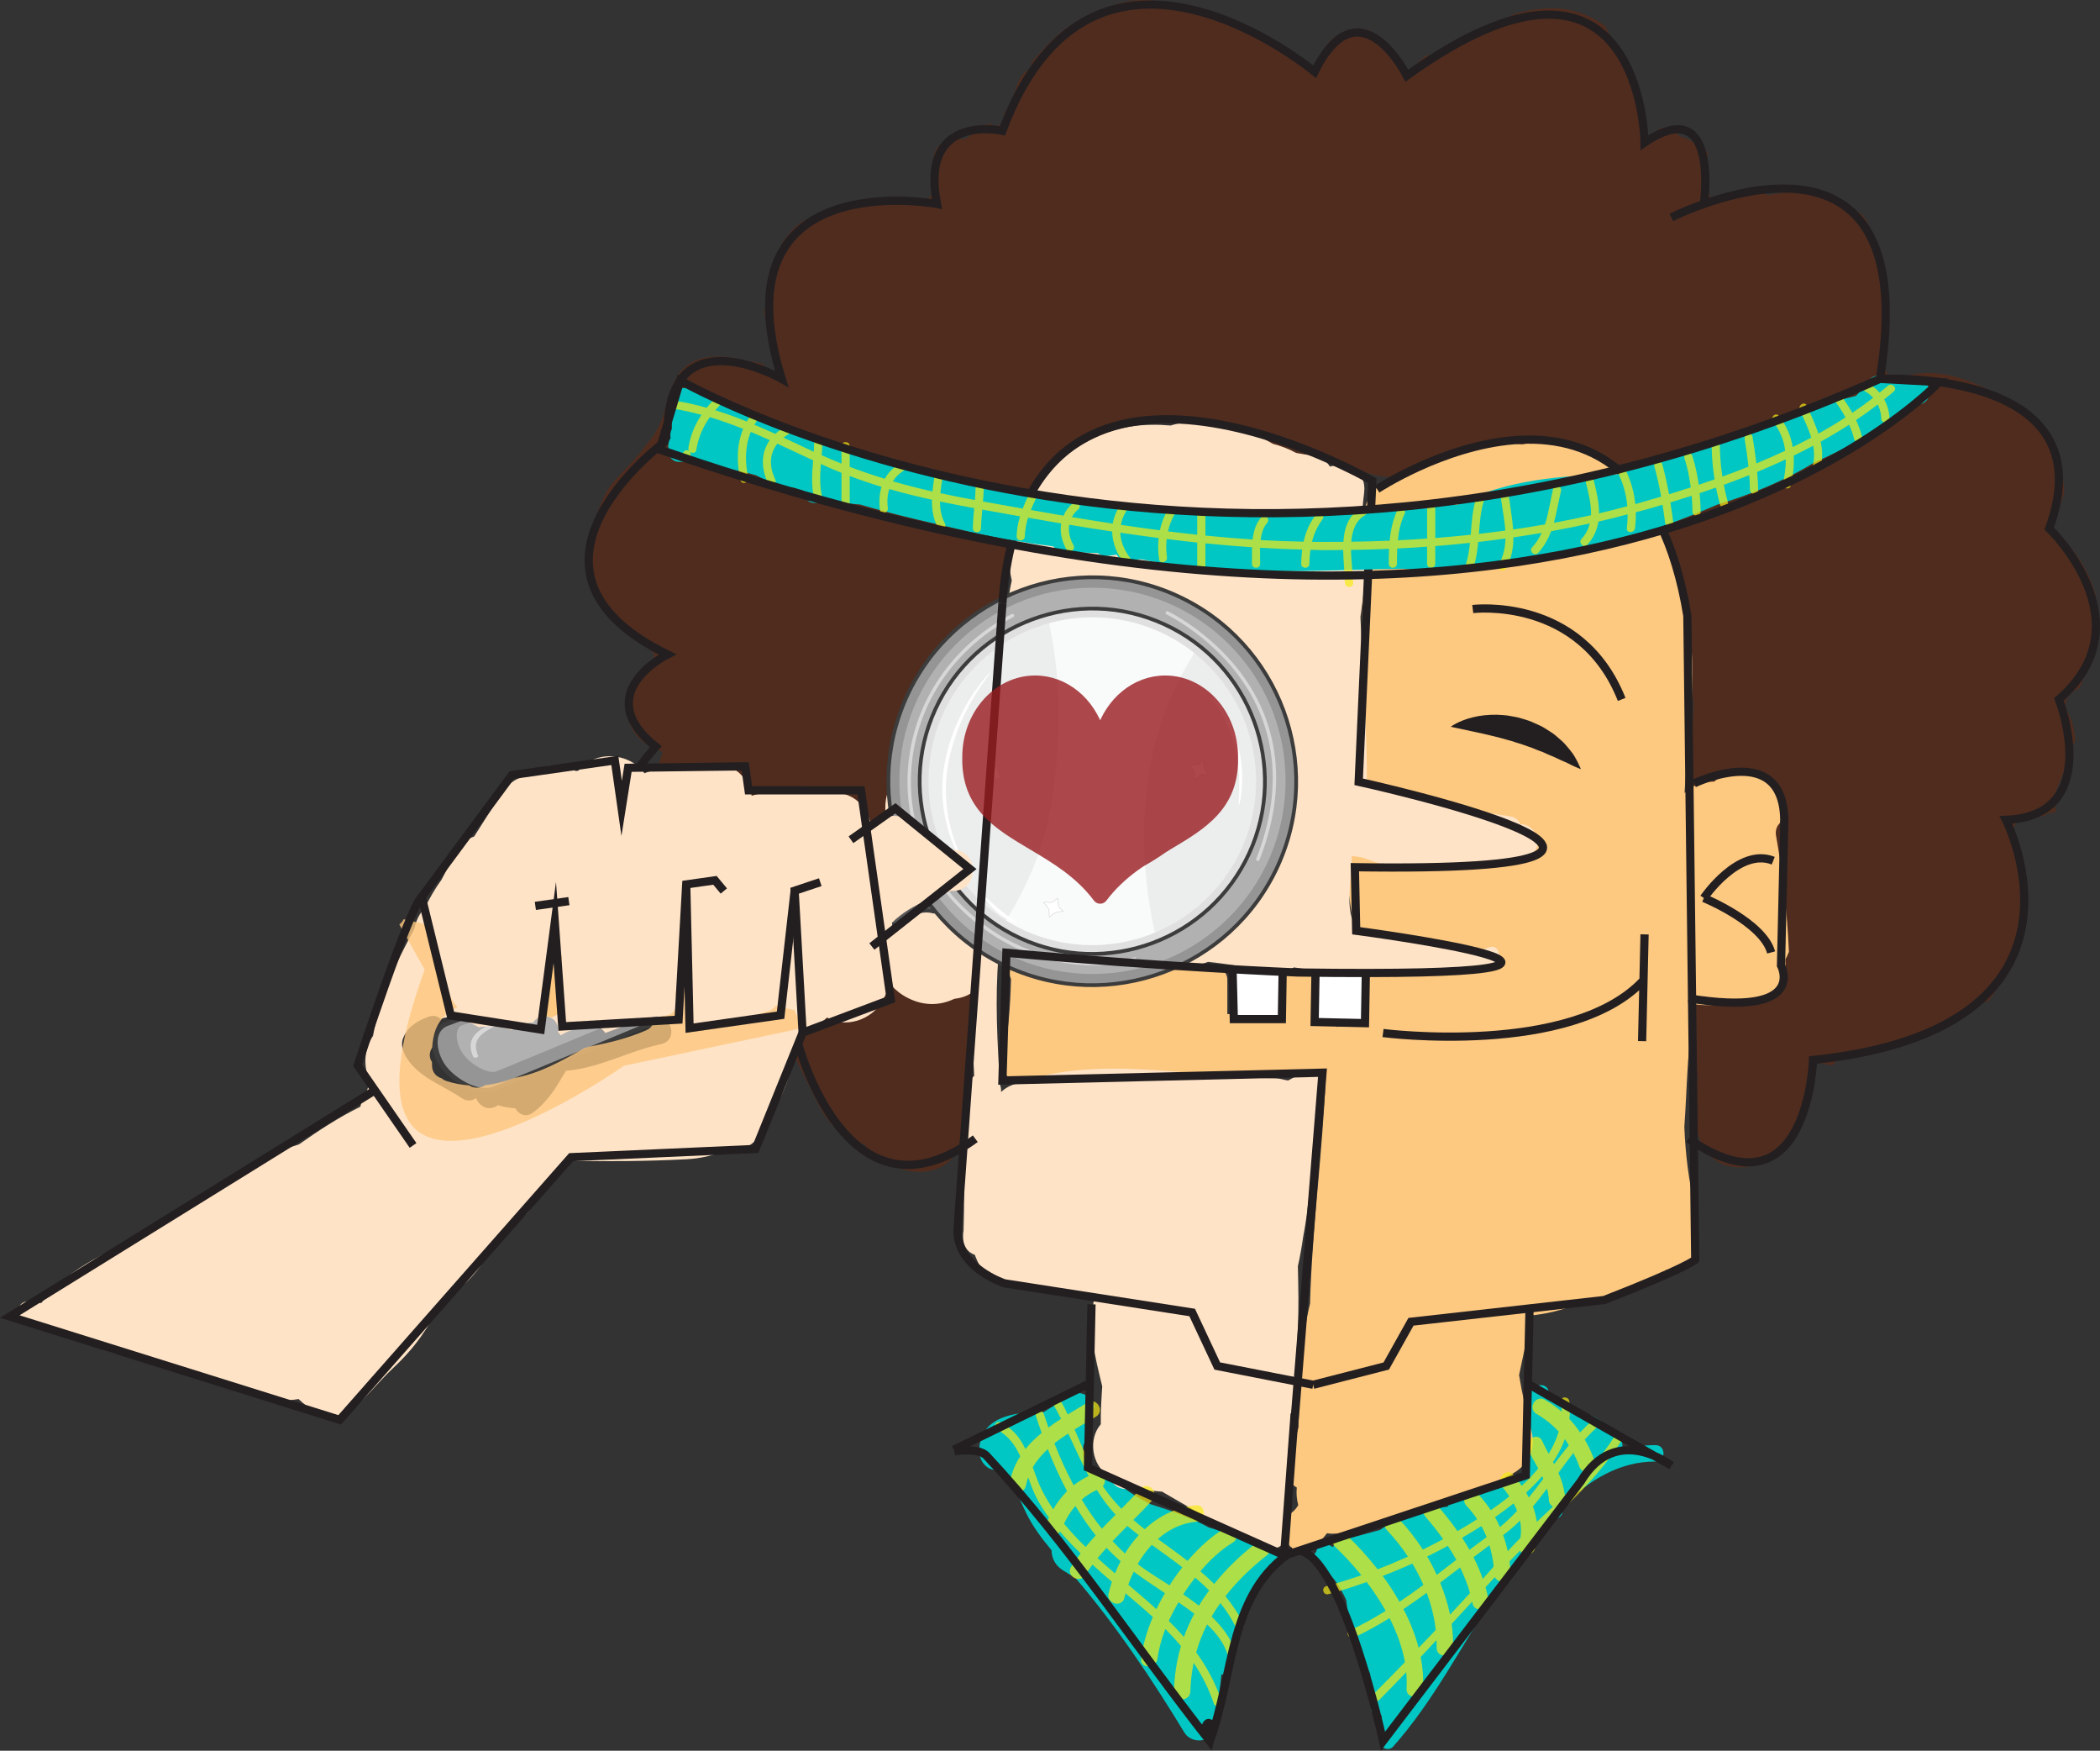 <?xml version="1.0" encoding="utf-8"?>
<!-- Generator: Adobe Illustrator 17.0.0, SVG Export Plug-In . SVG Version: 6.00 Build 0)  -->
<!DOCTYPE svg PUBLIC "-//W3C//DTD SVG 1.1//EN" "http://www.w3.org/Graphics/SVG/1.1/DTD/svg11.dtd">
<svg version="1.1" id="Layer_1" xmlns="http://www.w3.org/2000/svg" xmlns:xlink="http://www.w3.org/1999/xlink" x="0px" y="0px"
	 width="287.975px" height="240.018px" viewBox="0 0 287.975 240.018" enable-background="new 0 0 287.975 240.018"
	 xml:space="preserve">
<rect x="0" y="0" width="287.975" height="240.018" fill="#333333" stroke="none"/>
<g>
	<path fill="#00C7C4" d="M227.027,198.122c-1.666-0.009-3.25,0.258-4.758,0.727c0.307-0.426,0.302-1.095-0.074-1.523
		c-1.392-1.592-3.355-3.46-5.29-3.62c-0.864-0.653-1.81-1.164-2.874-1.479c-0.195-0.285-0.494-0.485-0.887-0.485
		c-0.09,0-0.177,0.033-0.266,0.056c-0.152-0.227-0.316-0.451-0.448-0.688c-0.026-0.14-0.046-0.278-0.076-0.418
		c-0.171-0.768-1.029-0.956-1.654-0.673c-0.445,0.203-0.829,0.456-1.185,0.729c-0.119,0.304-0.305,0.577-0.568,0.781
		c0.389,2.936,0.239,5.88,0.221,8.844c-0.002,0.489-0.158,0.879-0.398,1.176c0.054,0.079,0.1,0.164,0.158,0.24
		c-0.545,0.145-1.08,0.471-1.548,1.074c-0.102,0.133-0.212,0.254-0.321,0.376c-2.523,0.822-5.119,1.412-7.722,2.052
		c-0.662,0.163-0.869,0.729-0.769,1.248c-0.324,0.046-0.649,0.093-0.975,0.144c-3.077,0.477-5.869,1.357-8.331,3.062
		c-1.896,0.513-3.792,1.025-5.685,1.55c-0.461,0.128-0.688,0.455-0.76,0.815c-0.207-0.106-0.418-0.222-0.625-0.326
		c-0.837-0.422-1.598,0.242-1.688,0.94c-0.472,0.477-0.579,1.331,0.176,1.754c1.758,0.986,2.986,2.844,3.936,4.886
		c0.108,1.28,0.387,2.578,0.771,3.855c0,0.11-0.007,0.218,0.03,0.342c0.601,2.013,1.604,3.966,2.474,5.936
		c0.107,1.545,0.111,3.1,0.113,4.646c0,0.873,0.815,1.211,1.463,1.033c0.011,0.406,0.032,0.813,0.038,1.218
		c0,0.024,0.011,0.046,0.012,0.069c-0.047,0.618-0.156,1.245-0.348,1.884c-0.315,1.053,1.125,1.946,1.883,1.095
		c5.426-6.102,9.25-13.588,13.686-20.401c2.191-3.366,4.828-7.444,7.979-10.932c0.656,0.255,1.55-0.06,1.553-0.982
		c0-0.215,0.005-0.43,0.007-0.646c3.601-3.539,7.817-6.134,12.75-6.108C228.48,200.381,228.48,198.13,227.027,198.122z"/>
	<path fill="#00C7C4" d="M174.844,214.324c0.146-0.319,0.361-0.554,0.621-0.708c-0.414-1.155-1.688-2.043-3.064-1.376
		c-0.217-0.572-0.672-1.06-1.434-1.28c-1.436-0.413-3.258-0.924-5.227-1.555c-2.393-1.345-5.222-2.33-8.057-3.215
		c-2.412-1.236-4.564-2.721-6.047-4.49c-0.584-0.207-1.17-0.408-1.764-0.587c-1.068-0.323-1.449-1.252-1.33-2.116
		c-0.117-0.827,0.233-1.734,1.058-2.089c-0.035-0.653,0.007-1.332,0.152-2.042c-0.219-0.662-0.105-1.447,0.337-1.983
		c-0.256-1.423-2.029-2.468-3.372-1.583c-1.192,0.787-2.386,1.56-3.599,2.294c-3.537,0-7.598,0.393-8.561,3.752
		c-0.217,0.45-0.301,0.948-0.194,1.414c-0.005,0.164-0.024,0.315-0.019,0.488c0.049,1.378,1.416,2.672,2.851,2.171
		c0.024-0.009,0.048-0.019,0.073-0.028c1.633,1.653,2.449,4.005,3.496,6.128c0.887,1.799,2.126,3.452,3.441,5.023
		c0.002,1.025,0.455,2.05,1.568,2.754c0.568,0.36,1.145,0.704,1.721,1.052c5.521,6.456,10.542,13.958,14.924,21.184
		c0.955,1.572,3.711,1.445,4.115-0.539c0.512-2.51,0.697-5.014,0.957-7.443c0.329,0.088,0.678,0.091,1.016,0.033
		C168.976,224.095,170.262,217.767,174.844,214.324z"/>
	<path opacity="0.9" fill="#542C1C" d="M287.444,81.766c-0.732-2.567-1.898-4.938-3.81-7.042c-0.173-0.189-0.287-0.39-0.374-0.593
		c-0.482-0.014-0.963-0.18-1.315-0.532c-0.759-0.759-0.725-1.97,0-2.734c0.044-0.046,0.074-0.075,0.096-0.094
		c0.009-0.015,0.011-0.021,0.021-0.04c0.007-0.014,0.011-0.019,0.018-0.032c0.021-0.105,0.042-0.249,0.045-0.208
		c0.002-0.045,0.006-0.09,0.006-0.135c0.01-0.464,0.185-0.888,0.462-1.224c0.018-0.225,0.071-0.454,0.178-0.689
		c0.92-2.038-0.537-4.086-1.133-6.014c-0.169-0.545-0.098-1.013,0.11-1.391c-1.002-1.591-2.159-3.097-3.505-4.491
		c-5.223-3.163-11.588-6.944-17.491-4.776c-1.925,0.707-2.941-1.678-1.968-3.028c-0.289-0.306-0.48-0.728-0.48-1.274
		c-0.005-4.741,0.466-13.431-2.912-18.027c-2.181-1.614-4.891-2.694-8.229-3.01c-1.599-0.152-3.178-0.01-4.734,0.322
		c-0.341-0.196-0.704-0.364-1.08-0.519c-0.654,0.042-1.303,0.078-1.936,0.089c-0.303,0.006-0.566-0.048-0.796-0.144
		c-0.439,0.213-0.85,0.498-1.215,0.891c-0.919,0.988-3.002,0.594-3.231-0.853c-0.281-1.784-0.308-3.552,0.027-5.286
		c-0.554-0.498-1.157-0.971-1.862-1.383c-0.648-0.38-1.359-0.682-2.105-0.914c-0.227-0.464-0.454-0.937-0.686-1.414
		c-0.639,0.324-1.271,0.403-1.865,0.29c-0.037,0.099-0.084,0.192-0.145,0.276c0.111,0.635-0.234,1.365-1.068,1.365
		c-1.057,0-1.342-1.171-0.879-1.834c-0.061-0.329,0.001-0.684,0.196-0.953c-0.591-0.664-1.065-1.568-1.357-2.632
		c-0.489-1.787-0.736-3.596-1.637-5.239c-0.903-1.649-1.862-3.231-2.663-4.904c-2.436-1.787-5.352-2.767-8.963-2.369
		c-1.318,0.145-2.563,0.423-3.748,0.798c-1.225,0.863-2.555,1.584-3.925,2.213c-1.216,0.917-2.509,1.7-3.876,2.328
		c-0.16,0.14-0.324,0.273-0.482,0.417c-0.028-0.054-0.061-0.106-0.09-0.16c-0.803,0.336-1.619,0.636-2.479,0.851
		c-0.35,0.087-0.65,0.018-0.883-0.137c-0.303,0.251-0.604,0.519-0.938,0.794c-0.085,0.069-0.165,0.104-0.249,0.161
		c0.262,1.042-1.046,2.126-1.854,1.14c-1.548-1.89-3.387-3.519-4.827-5.495c-2.913-0.561-5.925,0.638-6.96,4.24
		c-0.323,1.119-1.757,0.963-2.141,0.148c-2.104-0.888-3.766-2.687-5.772-3.772c-1.873-1.012-3.782-1.957-5.685-2.908
		c-1.521-0.243-3.025-0.326-4.51-0.266C161.158,0.591,159.2,0,156.859,0c-2.412,0-4.412,0.632-6.02,1.671
		c-0.112,0.025-0.222,0.043-0.334,0.071c-3.563,0.89-6.539,3.791-9.063,6.853c0.023,0.373-0.121,0.759-0.518,1.02
		c-1.339,0.887-1.52,2.538-2.091,3.915c-0.212,0.51-0.466,0.968-0.749,1.398c-0.031,0.064-0.053,0.132-0.088,0.195
		c-0.108,0.204-0.23,0.384-0.359,0.552c0.466,0.996-0.898,2.177-1.838,1.274c-0.359,0.108-0.734,0.174-1.122,0.196
		c-0.69,0.711-1.433,1.355-2.328,1.928c-0.883-0.011-1.768,0.02-2.653,0.087c-0.091,0.15-0.213,0.291-0.403,0.4
		c-2.114,1.206-1.195,4.969-1.54,7.009c-0.079,0.477-0.635,0.863-1.1,0.839c-1.104-0.057-2.21-0.257-3.314-0.458
		c-0.168,0.136-0.365,0.245-0.626,0.27c-2.472,0.24-5.607,0.472-8.448,1.254c0.018,0.449-0.221,0.868-0.816,0.956
		c-1.235,0.185-2.359,0.466-3.373,0.89c-0.555,0.38-1.063,0.808-1.504,1.302c-0.468,0.523-0.893,1.071-1.297,1.632
		c-0.703,3.206-1.615,6.355-2.49,9.515c0.244,1.202,0.57,2.44,0.862,3.814c0.741,0.175,0.866,0.89,0.599,1.455
		c0.316,0.633,0.617,1.274,0.871,1.941c0.527,1.377-1.682,1.968-2.201,0.606c-0.092-0.24-0.207-0.468-0.309-0.702
		c-0.008-0.001-0.014,0-0.021-0.001c-0.525-0.112-1.063-0.237-1.604-0.359c-0.5,0.673-1.657,0.389-1.951-0.403
		c-1.154-0.201-2.316-0.316-3.457-0.207c-4.435,0.432-5.552,3.604-6.447,7.399c-0.474,2.01-1.492,3.525-2.701,4.9
		c-1.503,2.227-4.334,4.471-5.409,6.521c-1.956,3.724-2.714,8.659-1.866,13.104c0.055,0.046,0.106,0.096,0.158,0.156
		c2.441,2.966,4.455,6.078,7.836,8.076c1.036,0.613,0.451,2.02-0.489,2.111c-1.063,1.281-1.832,2.838-2.305,4.359
		c-1.169,3.761,1.398,6.753,4.551,7.52c-0.663,1.825-1.155,3.665-1.396,5.759c-0.339,2.981,1.407,4.864,3.69,5.595
		c0.056,0.936,0.136,1.872,0.283,2.805c0.469,2.927,3.247,4.48,5.986,4.467c3.139,10.295,7.893,20.012,12.778,29.774
		c1.544,3.083,3.819,4.771,6.301,5.409c0.788,1.596,2.252,2.833,4.396,3.106c3.338,1.584,8.057,0.526,8.747-3.733
		c0.954-5.905,1.364-11.859,3.001-17.635c0.732-2.581-0.129-4.66-1.672-5.999c0.5-2.41,0.983-4.798,1.297-7.134
		c0.064-0.473,0.077-0.928,0.052-1.367c3.548-6.96,3.769-17.518,1.238-25.779c0.017-0.649,0.032-1.299,0.053-1.95
		c0.265-8.216,0.38-17.53,6.075-24.001c4.29-4.875,8.435-8.479,11.326-14.059c2.099-0.548,4.291-0.909,6.523-1.103
		c3.467,0.999,6.557,3.384,10.268,3.918c1.553,0.223,2.924-0.029,4.066-0.584c3.361,1.618,7.413,2.513,10.984,3.049
		c1.951,1.251,4.027,1.794,6.482,1.883c2.4,0.085,4.859-1.284,6.975-2.214c2.429-1.067,4.387-1.356,7.033-1.469
		c5.744-0.246,11.544,0.235,17.025,1.987c0.674,0.69,1.293,1.478,1.851,2.353c0.334,0.807,0.741,1.533,1.22,2.177
		c1.912,3.874,3.084,8.541,4.042,11.908c1.508,5.306,2.126,10.825,2.708,16.36c-0.48,13.225-2.881,26.72,0.025,39.728
		c-0.544,1.684-0.422,3.608,0.359,5.186c-0.082,0.343-0.16,0.689-0.265,1.026c-0.532,1.719-0.294,3.504,0.462,5.046
		c-0.139,0.691-0.175,1.407-0.105,2.111c-0.509,1.449-0.515,3.084-0.025,4.535c0.152,2.969,2.14,5.825,5.975,5.825
		c2.181,0,3.762-0.926,4.751-2.27c1.259-0.644,2.19-1.637,3.068-2.855c0.891-1.237,1.546-2.705,1.895-4.187
		c0.426-1.817,0.396-3.401,0.156-5.131c0.342,0.029,0.714,0.094,1.191,0.183c0.494,0.091,0.994,0.184,1.495,0.276
		c2.151-2.232,5.76-2.316,8.665-2.892c4.685-0.928,8.492-4.236,12.892-6.036c0.007-0.01,0.015-0.018,0.022-0.027
		c3.453-4.73,5.005-9.315,5.279-14.48c-0.211-2.153-0.633-4.329-1.318-6.532c-0.108-0.35-0.111-0.666-0.051-0.951
		c-1.255-1.128-0.209-3.775,1.866-3.304c0.591,0.134,1.183,0.114,1.776,0.004c0.209-0.195,0.465-0.333,0.762-0.379
		c0.285-0.045,0.57-0.104,0.85-0.175c-0.109-0.606-0.248-1.204-0.459-1.78c1.168-2.682,2.213-5.397,3.102-8.163
		c-0.177-1.313-0.449-2.598-1.084-3.741c-0.426-0.769-0.316-1.712,0.303-2.343c0.41-0.419,0.843-0.711,1.305-0.914
		c0.747-1.702,1.536-3.333,2.094-5.066C287.472,86.837,287.558,84.34,287.444,81.766z"/>
	<path fill="#FDC880" d="M245.318,130.497c-0.238-5.338-0.82-10.664-1.768-15.913c-0.137-0.75,0.125-1.367,0.563-1.793
		c0.741-2.905-1.07-5.981-3.955-6.775c-1.838-0.506-3.719-0.009-5.09,1.133c-1.525-0.004-3.026,0.512-4.061,1.576
		c0.198-3.854,0.631-7.704,0.894-11.202c0.742-9.831-0.586-18.549-5.409-27.229c-3.773-6.792-10.277-10.716-17.768-9.38
		c-5.723-0.656-11.924,0.79-16.267,4.128c-2.985,0.466-5.948,3.129-5.378,6.998c0.711,4.834-0.616,9.766-0.201,14.639
		c0.089,1.038,0.25,2.061,0.439,3.079c-0.069,0.41-0.134,0.818-0.184,1.218c-6.123,16.034-1.992,32.31,0.643,48.74
		c-0.385-0.049-0.809-0.011-1.273,0.159c-1.063,0.39-2.136,0.687-3.212,0.917c-0.025-0.624-0.395-1.191-1.219-1.332
		c-0.605-0.104-1.214-0.126-1.824-0.106c-0.033-1.542,0.049-3.091,0.063-4.645c0.011-1.478-1.539-1.95-2.542-1.421
		c-1.058-0.484-2.505-0.021-2.337,1.421c0.141,1.194,0.217,2.389,0.27,3.585c-0.071,0.518-0.109,1.042-0.148,1.564
		c-1.096,0.066-2.18,0.003-3.236-0.399c-0.342-0.13-0.648-0.139-0.916-0.073c-1.017-0.205-2.043-0.351-3.098-0.367v-4.687
		c0-1.061-0.803-1.601-1.625-1.628c-0.442-0.165-0.941-0.136-1.389,0.212c-0.246-0.166-0.551-0.272-0.926-0.272
		c-1.923,0.001-3.809,0.078-5.702,0.436c-0.136,0.025-0.261,0.063-0.374,0.11c-0.125-0.017-0.253-0.027-0.378-0.046
		c-0.907-0.229-1.816-0.444-2.729-0.648c-0.167-0.058-0.335-0.101-0.5-0.166c-0.292-0.117-0.556-0.141-0.796-0.108
		c-4.223-0.89-8.498-1.526-12.786-1.829c-2.347-0.166-3.154,2.133-2.461,3.846c-0.083,3.694-0.395,7.322-1.003,10.977
		c-0.313,1.863,1.252,4.334,3.462,3.462c1.131-0.445,2.277-0.787,3.431-1.085c0.217,0.044,0.447,0.068,0.699,0.06
		c8.311-0.271,16.625,0.172,24.93-0.259c3.927,0.273,7.835,0.393,11.67-0.046c-0.004,0.04-0.014,0.076-0.016,0.117
		c-0.432,10.446-1.881,20.81-2.164,31.25c-1.332,5.504-1.541,11.268-1.577,16.944c-0.372,1.515-0.847,2.997-1.503,4.419
		c-0.749,1.621,0.066,3.139,1.262,3.859c-0.08,0.809-0.013,1.628,0.201,2.402c-0.234,0.397-0.506,0.737-0.829,0.984
		c-2.832,2.18-0.034,7.074,2.841,4.86c0.742-0.571,1.373-1.242,1.926-1.979c0.797,0.127,1.682,0.067,2.654-0.277
		c7.209-2.555,14.662-4.011,21.606-7.321c0.118-0.056,0.222-0.119,0.331-0.179c2.455-0.911,4.316-3.294,3.381-6.554
		c-0.701-2.445-1.226-4.892-1.627-7.349c0.564-2.733,1.178-5.45,1.665-8.184c1.972-0.194,3.8-0.626,5.493-1.258
		c0.327,0.052,0.672,0.061,1.047-0.012c4.132-0.795,8.688-2.25,12.042-5.012c0.994,0.296,2.044,0.037,2.837-0.692
		c0.533-0.492,0.791-1.206,0.971-1.89c0.188-0.713,0.109-1.574-0.191-2.332c0.477-1.031,0.631-2.264,0.278-3.665
		c-0.913-3.61-1.322-7.277-1.482-10.969c0.397-5.364,0.345-10.769,1.395-16.054c0.054-0.268,0.061-0.52,0.049-0.763
		c1.885,0.234,3.6,0.132,5.127-0.27c0.558,0.183,1.178,0.284,1.866,0.284c3.858,0,5.666-3.182,5.423-6.163
		C245.017,131.212,245.162,130.85,245.318,130.497z"/>
	<path fill="#FFE3C6" d="M208.492,113.002c-0.209-0.554-0.684-0.991-1.504-1.103c-6.633-0.905-13.072-2.667-19.541-4.325
		c0.05-7.675-0.612-15.34-0.887-23c0.445-3.173,0.811-6.348,0.881-9.527c0.021-0.947-0.236-1.717-0.669-2.311
		c-0.025-0.28-0.061-0.562-0.105-0.842c0.097-1.45,0.222-2.901,0.399-4.352c0.372-3.042-2.354-4.214-4.707-3.577
		c-0.433-0.757-1.174-1.356-2.234-1.488c-0.791-0.098-1.588-0.23-2.391-0.383c-0.986-0.541-2.064-0.952-3.191-1.25
		c-4.027-2.37-9.541-3.876-14.014-2.507c-3.611-0.312-7.188,0.042-10.648,1.779c-7.433,3.724-13.004,11.098-11.137,19.463
		c-1.138,5.264-1.296,10.91-1.123,16.495c-1.026,2.547-1.289,5.702-1.592,7.931c-0.311,2.277-0.617,4.683-0.76,7.1
		c-0.041-0.114-0.096-0.221-0.145-0.331c-0.457-2.03-1.92-3.79-4.381-4.137c-0.902-0.948-2.201-1.571-3.903-1.571
		c-4.577,0-6.266,4.478-5.068,7.786c-0.323,0.675-0.534,1.448-0.56,2.346c-0.18,6.241-4.059,17.823,3.223,21.589
		c2.304,1.193,4.533,1.058,6.445,0.142c0.887-0.088,1.646-0.36,2.287-0.758c-0.017,3.786,0.256,7.544,0.426,11.327
		c-0.333,0.266-0.583,0.67-0.668,1.248c-0.977,6.642-0.581,13.297-0.791,19.975c-0.069,0.374-0.087,0.788-0.04,1.262
		c0.108,1.097,0.783,1.782,1.576,2.045c0.372,1.017,0.872,1.921,1.568,2.634c1.396,1.426,3.263,1.628,5.157,1.955
		c3.236,0.558,6.462,1.159,9.719,1.189c-1.024,4.247,0.05,8.177,1.037,12.26c-0.119,1.783-0.23,3.54-0.197,5.193
		c-1.727,1.965-1.322,5.685,1.204,7.145c0.233,0.881,0.919,1.652,2.075,1.726c1.758,0.113,3.468,0.198,5.145,0.372
		c0.035,0.023,0.061,0.05,0.098,0.07c4.549,2.654,9.111,5.268,13.883,7.505c2.389,1.121,4.492-2.021,2.832-3.511
		c0.027-10.263,1.92-20.408,1.86-30.66c-0.009-1.422-0.04-2.865-0.073-4.319c0.307-1.339,0.537-2.684,0.727-4.03
		c1.244-6.395,1.074-12.942,2.174-19.361c0.111-0.248,0.207-0.502,0.328-0.748c0.729-1.474-0.768-2.811-1.955-2.523
		c-0.235,0.013-0.48,0.078-0.73,0.213c-0.626,0.338-1.264,0.662-1.895,0.994c-0.161-0.04-0.325-0.073-0.497-0.093
		c-0.389-0.109-0.799-0.188-1.258-0.193c-11.721-0.146-24.797-3.455-36.094,0.911c-0.605,0.234-1.086,0.567-1.498,0.945
		c0.021-0.428-0.053-0.818-0.217-1.154c-0.006-0.581-0.021-1.161-0.055-1.733c-0.371-6.274-0.567-11.986,0.145-18.063
		c0.009,0.002,0.02,0.002,0.03,0.004c0.382,0.828,1.18,1.406,2.417,1.266c0.482-0.054,0.964-0.09,1.443-0.13
		c0.431,0.731,1.199,1.259,2.309,1.256c4.475-0.009,8.926-0.034,13.361,0.113c0.175,0.051,0.348,0.093,0.522,0.151
		c2.886,0.936,5.767,1.516,8.427,0.455c1.133,0.124,2.264,0.266,3.395,0.435c1.251,0.356,2.502,0.713,3.774,0.958
		c1.845,0.354,3.372,0.093,4.606-0.63c4.916,0.722,9.818,1.26,14.916,0.501c0.061-0.009,0.107-0.028,0.162-0.039
		c0.014,0,0.023,0,0.035,0c2.641,0.33,5.272,0.473,7.896,0.101c0.48,0.003,0.961,0.018,1.44,0.019
		c0.403,0.001,0.698-0.212,0.884-0.503c0.287-0.077,0.572-0.157,0.859-0.249c0.17,0.001,0.338,0.008,0.509,0.002
		c0.46-0.015,0.759-0.262,0.926-0.579c0.968-0.699,0.396-2.504-0.85-2.007c-0.328,0.131-0.659,0.236-0.989,0.345
		c-3.604,0.024-7.161-0.497-10.69-1.225c-0.288-0.138-0.622-0.198-0.98-0.202c-0.659-0.143-1.317-0.292-1.977-0.444
		c-1.758-0.474-3.874-1.185-4.268-2.7c-0.643-2.469,0.086-5.713,0.064-8.304c0.467,0.067,0.938,0.139,1.404,0.201
		c0.568,0.205,1.139,0.414,1.717,0.606c3.123,1.041,6.402,1.268,9.53,0.223c3.701,0.015,7.423-0.271,11.212-1.004
		C211.931,116.846,210.992,112.971,208.492,113.002z"/>
	<path fill="none" stroke="#231F20" stroke-width="1.126" stroke-miterlimit="10" d="M233.647,27.966c0,0,2.232-15.428-8.128-8.411
		c0,0-0.319-32.387-32.602-9.176c0,0-6.494-12.955-12.641-0.54c0,0-30.361-25.37-42.813,8.096c0,0-11.434-2.609-8.975,10.03
		c0,0-30.467-5.712-21.291,23.976c0,0-16.193-9.262-15.653,8.324c0,0-24.317,17.583-0.013,29.459c0,0-10.782,5.325-1.607,12.649
		c0,0-23.957,25.847,11.875,33.044c0,0-5.82,13.654,7.559,7.318c0,0,6.67,26.338,24.387,13.383"/>
	<g>
		<g>
			<g>
				<g>
					<path fill="#969595" d="M61.121,140.435c2.371-0.987,55.285-19.807,56.941-20.408c0.964-0.351,2.201,1.161,3.223,2.805
						c1.338,1.521,2.401,3.098,1.465,3.485c-1.607,0.662-52.598,22.066-55.049,22.944c-2.367,0.849-5.616-1.307-6.851-2.949
						l-0.004,0.001c-0.016-0.02-0.029-0.043-0.045-0.063c-0.016-0.022-0.036-0.045-0.053-0.067l0.002-0.002
						C59.532,144.532,58.832,141.389,61.121,140.435z"/>
					<path fill="#B1B1B1" d="M63.322,140.58c1.586-0.661,29.678-10.678,43.508-15.607c0.382,1.699,1.461,3.338,2.974,4.515
						c-13.373,5.603-40.151,16.817-41.778,17.401c-1.104,0.395-3.434-0.947-4.436-2.277c-0.006-0.006-0.049-0.065-0.049-0.065
						l-0.035-0.044c-0.811-1.101-1.135-2.747-0.629-3.543C62.986,140.79,63.133,140.657,63.322,140.58z"/>
					<path fill="#3B3C3B" d="M118.742,119.746c-0.297-0.075-0.591-0.064-0.855,0.031l-7.215,2.575
						c-15.539,5.538-47.875,17.063-49.744,17.841l0,0c-2.48,1.034-1.882,4.274-0.525,6.115l0.073,0.098
						c0.002,0.003,0.031,0.039,0.032,0.041c1.383,1.837,4.802,3.984,7.366,3.066c1.929-0.691,33.039-13.725,47.989-19.989
						l7.08-2.963c0.256-0.106,0.432-0.277,0.506-0.496c0.217-0.627-0.385-1.733-1.811-3.345
						C120.533,120.935,119.585,119.962,118.742,119.746z M61.182,146.172c0,0-0.016-0.021-0.038-0.051c0,0-0.033-0.042-0.052-0.073
						c-0.959-1.297-1.481-3.38-0.704-4.604c0.209-0.329,0.513-0.596,0.928-0.769c1.848-0.769,35.381-12.721,49.699-17.824
						l7.221-2.576c0.053-0.019,0.123-0.035,0.244-0.003c0.352,0.09,1.137,0.558,2.475,2.709c1.724,1.956,1.832,2.686,1.742,2.948
						c-0.031,0.09-0.088,0.123-0.139,0.145l-7.085,2.966c-13.776,5.771-46.04,19.287-47.944,19.97
						C65.506,149.736,62.424,147.818,61.182,146.172z"/>
				</g>
				<g>
					<path fill="#7E7E7E" d="M113.555,123.145c3.582-1.772,6.079-3.005,6.357-3.146c0.636-0.32,1.45,1.062,2.124,2.566
						c0.883,1.391,1.584,2.834,0.967,3.187c-0.275,0.157-2.747,1.595-6.279,3.649C114.971,127.781,113.903,125.541,113.555,123.145z
						"/>
					<path fill="#969595" d="M118.051,121.786c0.236,1.503,1.046,2.808,1.958,3.934c-1.394,0.81-2.915,1.682-3.079,1.776
						c-1.015-1.115-1.729-2.538-2.067-4.132C115.189,123.202,116.754,122.428,118.051,121.786z"/>
					<path fill="#3B3C3B" d="M121.01,120.077c-0.185-0.094-0.379-0.112-0.562-0.049l-4.636,1.542l-2.094,0.696
						c-0.104,0.034-0.174,0.133-0.174,0.244c0.012,2.561,0.84,4.973,2.33,6.792c0.072,0.088,0.192,0.118,0.297,0.076l6.721-2.747
						c0.18-0.072,0.316-0.211,0.393-0.403c0.219-0.547-0.032-1.604-0.761-3.194C122.027,121.317,121.533,120.35,121.01,120.077z
						 M116.169,128.827c-1.31-1.667-2.05-3.831-2.099-6.14c0.314-0.104,1.903-0.631,1.903-0.631l4.64-1.544
						c0.035-0.012,0.084-0.02,0.158,0.02c0.219,0.113,0.672,0.607,1.275,2.679c0.877,1.928,0.855,2.6,0.765,2.828
						c-0.007,0.02-0.017,0.035-0.026,0.049c-0.025,0.041-0.057,0.059-0.084,0.069l-5.404,2.208
						C117.297,128.365,116.448,128.712,116.169,128.827z"/>
				</g>
				<g>
					<path fill="#575757" d="M127.986,124.97c-1.52-0.456-3.734,0.345-4.838,1.713c-1.251,1.549-5.835-7.031-4.207-7.071
						c1.195-0.031,3.489-1.243,4.292-2.993C124.036,114.87,129.597,125.451,127.986,124.97z"/>
					<path fill="#717171" d="M120.954,119.857c0.478,1.257,1.372,2.336,2.599,2.898c-0.78-1.141-1.63-2.128-1.854-3.311
						c0.449-0.282,0.883-0.62,1.265-1.012c0.228,1.972,1.44,3.696,2.88,5.157c-1.205,0.214-2.419,0.823-3.268,1.711
						c-0.879-0.689-2.603-3.697-2.882-4.995C120.085,120.219,120.517,120.068,120.954,119.857z"/>
					<path fill="#3B3C3B" d="M123.753,116.222c-0.321-0.129-0.61-0.019-0.752,0.29c-0.765,1.668-2.954,2.816-4.066,2.844
						c-0.295,0.008-0.502,0.192-0.569,0.507c-0.314,1.474,2.428,6.42,3.965,7.151c0.553,0.264,0.875,0.006,1.017-0.17
						c1.056-1.307,3.147-2.053,4.566-1.629l0,0c0.267,0.079,0.496-0.028,0.582-0.273
						C128.924,123.715,125.157,116.788,123.753,116.222z M128.018,124.717c-1.597-0.454-3.907,0.365-5.069,1.806
						c-0.044,0.055-0.129,0.158-0.398,0.03c-1.406-0.669-3.924-5.462-3.686-6.583c0.007-0.028,0.012-0.048,0.02-0.063
						c0.017-0.039,0.037-0.039,0.063-0.04c1.27-0.032,3.662-1.272,4.519-3.142c0,0,0.021-0.032,0.026-0.043c0-0.002,0-0.004,0-0.004
						c0.004,0,0.27-0.018,1.008,0.933C126.243,119.854,128.135,124.026,128.018,124.717z"/>
				</g>
				<g>
					<circle fill="#969595" cx="149.785" cy="107.105" r="27.964"/>
					<circle fill="#B1B1B1" cx="149.809" cy="107.054" r="26.479"/>
					<path fill="#3B3C3B" d="M161.548,81.452c-14.145-6.486-30.93-0.254-37.414,13.891c-6.486,14.145-0.254,30.929,13.891,37.414
						c14.145,6.486,30.93,0.254,37.414-13.891C181.924,104.721,175.692,87.937,161.548,81.452z M138.238,132.292
						c-13.89-6.368-20.008-22.847-13.64-36.735c6.366-13.889,22.847-20.007,36.735-13.639c13.89,6.367,20.006,22.847,13.64,36.735
						C168.605,132.542,152.127,138.66,138.238,132.292z"/>
				</g>
				<circle fill="#E0E0E0" cx="149.786" cy="107.105" r="23.675"/>
				<circle opacity="0.6" fill="#F4F5F5" cx="149.786" cy="107.105" r="22.465"/>
				<path opacity="0.7" fill="#FFFFFF" d="M144.351,109.06c1.086-7.6,1.235-15.871-0.497-23.621
					c4.911-1.347,10.304-1.045,15.294,1.245c1.693,0.776,3.242,1.74,4.639,2.851c-7.406,11.531-8.246,25.313-5.42,38.326
					c-5.566,2.3-12.037,2.372-17.943-0.336c-0.863-0.396-1.685-0.845-2.472-1.331C141.163,121.029,143.507,115.388,144.351,109.06z"
					/>
				<path fill="#3B3C3B" d="M159.76,85.352c-11.994-5.5-26.229-0.216-31.728,11.779c-5.499,11.995-0.215,26.228,11.78,31.727
					c11.994,5.5,26.227,0.215,31.727-11.78C177.039,105.085,171.756,90.851,159.76,85.352z M140.025,128.393
					c-11.738-5.382-16.91-19.31-11.527-31.049c5.383-11.738,19.311-16.91,31.049-11.527c11.738,5.382,16.91,19.311,11.527,31.049
					C165.691,128.604,151.763,133.775,140.025,128.393z"/>
				<g>
					<path fill="#FFFFFF" d="M166.242,95.624c-0.127,0.089,2.212,2.796,3.141,7.027c0.974,4.197,0.34,7.697,0.508,7.712
						c0.098,0.056,0.973-3.511-0.024-7.825C168.907,98.186,166.301,95.503,166.242,95.624z"/>
					<path fill="#FFFFFF" d="M135.13,123.103c-0.097,0.066,0.612,1.151,1.835,2.151c1.246,0.976,2.477,1.403,2.516,1.295
						c0.061-0.147-1.014-0.746-2.207-1.682C136.099,123.906,135.254,123.008,135.13,123.103z"/>
					<path fill="#FFFFFF" d="M135.76,92.174c0.116-0.081-5.076,4.895-6.345,13.24c-1.177,8.481,3.454,14.393,3.48,14.122
						c0.175,0.082-4.146-5.805-2.99-14.057C131.125,97.349,136.07,92.275,135.76,92.174z"/>
				</g>
				<g>
					<path fill="#D7D7D7" d="M160.17,83.811c0.055,0.026,5.515,2.657,9.76,8.144c3.925,5.072,7.593,13.688,2.781,25.934
						c-0.047,0.12-0.183,0.179-0.303,0.132c-0.119-0.047-0.179-0.183-0.131-0.303c4.729-12.033,1.139-20.489-2.706-25.463
						c-4.175-5.406-9.548-7.996-9.602-8.022c-0.115-0.055-0.164-0.194-0.11-0.311C159.914,83.806,160.053,83.756,160.17,83.811z"/>
				</g>
				<g>
					<path fill="#D7D7D7" d="M139.043,84.282c0.061,0.114,0.018,0.256-0.096,0.316c-7.553,4.002-12.57,10.903-13.766,18.936
						c-1.131,7.597,1.361,15.286,6.67,20.566c10.938,10.883,23.565,7.183,23.691,7.145c0.123-0.038,0.254,0.032,0.291,0.155
						c0.039,0.124-0.031,0.254-0.154,0.292c-0.129,0.039-13.016,3.825-24.156-7.261c-5.414-5.385-7.957-13.223-6.805-20.966
						c1.218-8.18,6.324-15.208,14.01-19.28C138.842,84.125,138.984,84.169,139.043,84.282z"/>
				</g>
				<g>
					<path fill="#D7D7D7" d="M117.767,122.864c0.103,0.078,0.125,0.223,0.047,0.327c-0.042,0.057-1.052,1.379-2.42,0.958
						c-0.123-0.038-0.193-0.169-0.155-0.292c0.038-0.123,0.169-0.192,0.292-0.154c1.053,0.323,1.9-0.782,1.91-0.793
						C117.518,122.808,117.666,122.787,117.767,122.864z"/>
				</g>
				<g>
					<path fill="#D7D7D7" d="M105.149,126.542c0.09,0.125,0.306,0.174,0.478,0.107L78.314,136.91
						c-1.961,0.735-3.729,1.344-5.291,1.88c-5.977,2.055-8.704,2.994-7.471,5.901c0.058,0.136-0.047,0.278-0.234,0.319
						c-0.186,0.042-0.386-0.034-0.443-0.169c-1.412-3.328,1.681-4.392,7.844-6.512c1.555-0.535,3.318-1.141,5.27-1.872l27.313-10.26
						C105.127,126.262,105.058,126.416,105.149,126.542z"/>
				</g>
				<g>
					<path fill="#FFFFFF" d="M143.138,123.725c0.054-0.115,0.85,0.086,1.131-0.019c0.281-0.104,0.719-0.597,0.801-0.56
						c0.082,0.038-0.103,0.441,0.104,1.011c0.208,0.569,0.666,0.726,0.635,0.792c-0.031,0.066-0.569-0.048-0.99,0.139
						c-0.42,0.187-0.877,0.666-0.932,0.641c-0.057-0.026,0.07-0.677-0.094-1.12C143.629,124.166,143.105,123.8,143.138,123.725z"/>
					<path fill="#C9C9CA" d="M145.082,123.121c-0.053-0.024-0.14,0.046-0.331,0.208c-0.155,0.133-0.348,0.297-0.493,0.351
						c-0.136,0.05-0.412,0.026-0.652,0.002c-0.301-0.029-0.46-0.04-0.493,0.032l0,0c-0.023,0.047,0.036,0.107,0.163,0.237
						c0.155,0.161,0.391,0.402,0.49,0.668c0.103,0.278,0.09,0.639,0.08,0.877c-0.008,0.188-0.008,0.243,0.027,0.259
						c0.038,0.017,0.09-0.024,0.266-0.166c0.176-0.146,0.443-0.365,0.691-0.475c0.258-0.114,0.563-0.113,0.766-0.112
						c0.15,0.001,0.221,0.001,0.239-0.041c0.02-0.043-0.024-0.077-0.105-0.138c-0.135-0.104-0.391-0.298-0.529-0.678
						c-0.129-0.355-0.102-0.645-0.087-0.819C145.125,123.209,145.131,123.143,145.082,123.121z M145.783,124.933
						c-0.018,0.011-0.107,0.011-0.188,0.011c-0.209-0.002-0.52-0.003-0.789,0.116c-0.256,0.113-0.526,0.336-0.707,0.484
						c-0.09,0.075-0.186,0.151-0.193,0.163c-0.011-0.018-0.006-0.116-0.003-0.209c0.011-0.243,0.024-0.61-0.083-0.9
						c-0.104-0.278-0.343-0.525-0.502-0.689c-0.068-0.07-0.143-0.147-0.148-0.174c0.023-0.034,0.266-0.012,0.43,0.003
						c0.248,0.023,0.529,0.05,0.679-0.005c0.154-0.057,0.352-0.227,0.511-0.36c0.105-0.09,0.238-0.203,0.268-0.2
						c0.012,0.011,0.005,0.084,0,0.148c-0.016,0.179-0.043,0.477,0.09,0.846c0.145,0.396,0.407,0.596,0.548,0.703
						C145.694,124.87,145.775,124.94,145.783,124.933z"/>
				</g>
				<g>
					<path fill="#FFFFFF" d="M134.895,105.476c0.054-0.116,0.848,0.086,1.131-0.019c0.282-0.104,0.72-0.597,0.802-0.56
						c0.081,0.037-0.104,0.441,0.104,1.01c0.205,0.57,0.664,0.726,0.633,0.792c-0.029,0.066-0.568-0.048-0.99,0.139
						c-0.421,0.187-0.875,0.666-0.93,0.641c-0.058-0.027,0.069-0.677-0.094-1.121C135.385,105.917,134.862,105.549,134.895,105.476z
						"/>
					<path fill="#C9C9CA" d="M136.84,104.871c-0.054-0.024-0.141,0.046-0.332,0.208c-0.154,0.133-0.348,0.297-0.492,0.351
						c-0.139,0.05-0.412,0.025-0.652,0.002c-0.303-0.028-0.461-0.04-0.494,0.032l0,0c-0.021,0.047,0.037,0.107,0.162,0.238
						c0.156,0.161,0.393,0.402,0.491,0.669c0.102,0.278,0.089,0.639,0.08,0.877c-0.007,0.188-0.007,0.243,0.028,0.259
						c0.038,0.017,0.09-0.023,0.264-0.166c0.176-0.146,0.443-0.365,0.691-0.475c0.259-0.114,0.564-0.113,0.765-0.112
						c0.153,0.001,0.223,0.001,0.241-0.04c0.02-0.043-0.023-0.076-0.105-0.138c-0.136-0.104-0.39-0.298-0.528-0.677
						c-0.128-0.357-0.103-0.647-0.087-0.82C136.882,104.959,136.887,104.893,136.84,104.871z M137.541,106.683
						c-0.018,0.013-0.109,0.011-0.189,0.011c-0.207-0.001-0.519-0.002-0.789,0.117c-0.254,0.113-0.525,0.336-0.705,0.484
						c-0.092,0.074-0.186,0.151-0.195,0.164c-0.009-0.019-0.006-0.115-0.002-0.21c0.01-0.243,0.024-0.61-0.082-0.899
						c-0.104-0.277-0.344-0.526-0.502-0.69c-0.07-0.07-0.145-0.147-0.151-0.173c0.026-0.034,0.268-0.012,0.433,0.003
						c0.246,0.023,0.527,0.051,0.678-0.005c0.155-0.057,0.352-0.226,0.512-0.361c0.105-0.09,0.237-0.202,0.267-0.2
						c0.011,0.012,0.006,0.084,0,0.148c-0.017,0.179-0.043,0.477,0.091,0.846c0.143,0.395,0.406,0.596,0.547,0.703
						C137.451,106.621,137.533,106.69,137.541,106.683z"/>
				</g>
				<g>
					<path fill="#FFFFFF" d="M163.084,104.872c0.055-0.115,0.85,0.086,1.131-0.019c0.281-0.104,0.719-0.597,0.801-0.56
						c0.082,0.038-0.102,0.441,0.105,1.011c0.206,0.569,0.665,0.725,0.634,0.793c-0.029,0.066-0.568-0.049-0.99,0.138
						c-0.421,0.187-0.874,0.667-0.932,0.641c-0.057-0.026,0.071-0.677-0.092-1.121C163.575,105.313,163.051,104.947,163.084,104.872
						z"/>
					<path fill="#C9C9CA" d="M165.029,104.267c-0.055-0.024-0.141,0.046-0.33,0.208c-0.156,0.133-0.351,0.296-0.495,0.351
						c-0.138,0.051-0.41,0.025-0.653,0.002c-0.301-0.028-0.459-0.04-0.492,0.032l0,0c-0.021,0.047,0.037,0.106,0.164,0.237
						c0.156,0.16,0.391,0.403,0.489,0.669c0.104,0.278,0.089,0.639,0.08,0.877c-0.007,0.188-0.009,0.243,0.03,0.259
						c0.036,0.018,0.088-0.023,0.262-0.165c0.178-0.145,0.443-0.365,0.691-0.475c0.259-0.114,0.563-0.113,0.765-0.112
						c0.153,0.001,0.222,0.001,0.241-0.041c0.02-0.042-0.025-0.076-0.104-0.137c-0.138-0.104-0.393-0.298-0.53-0.677
						c-0.129-0.356-0.103-0.646-0.087-0.82C165.07,104.355,165.078,104.29,165.029,104.267z M165.729,106.08
						c-0.018,0.012-0.107,0.011-0.189,0.011c-0.206-0.001-0.519-0.002-0.788,0.118c-0.256,0.112-0.525,0.335-0.704,0.482
						c-0.093,0.075-0.188,0.153-0.196,0.164c-0.009-0.018-0.006-0.116-0.002-0.21c0.01-0.243,0.023-0.61-0.082-0.899
						c-0.104-0.277-0.346-0.525-0.504-0.689c-0.068-0.07-0.143-0.147-0.148-0.174c0.025-0.034,0.267-0.012,0.431,0.003
						c0.248,0.023,0.529,0.05,0.679-0.006c0.154-0.057,0.354-0.225,0.511-0.36c0.106-0.09,0.237-0.202,0.269-0.2
						c0.012,0.012,0.004,0.085-0.002,0.148c-0.016,0.179-0.042,0.479,0.09,0.845c0.145,0.396,0.408,0.596,0.549,0.704
						C165.64,106.018,165.72,106.087,165.729,106.08z"/>
				</g>
			</g>
		</g>
		<path fill="#FFE3C6" d="M120.27,116.37c-0.114-1.159-0.403-2.158-0.812-3.038c-0.357-2.475-2.146-4.703-5.375-4.703
			c-0.258,0-0.504,0.018-0.744,0.045c-3.247-0.813-7.074-0.496-10.26,0.422c-0.454-2.353-2.219-4.407-5.318-4.407
			c-0.111,0-0.219,0.011-0.328,0.016c-0.08-0.003-0.153-0.016-0.235-0.016c-1.025,0-1.901,0.23-2.638,0.616
			c-0.239-0.027-0.48-0.054-0.74-0.054c-0.779,0-1.47,0.137-2.082,0.368c-0.322-0.051-0.656-0.086-1.012-0.086
			c-0.9,0-1.681,0.18-2.356,0.482c-1.991-2.793-6.636-3.28-9.028-0.38c-0.123,0.02-0.238,0.062-0.361,0.085
			c-0.782-0.47-1.746-0.75-2.889-0.75c-1.562,0-2.779,0.525-3.67,1.343c-1.406,0.229-2.753,1.023-3.723,2.57
			c-1.225,1.948-2.457,3.875-3.676,5.8c-1.107,0.379-2.108,1.22-2.797,2.643c-0.543,1.117-1.111,2.213-1.691,3.3
			c-0.879,1.203-1.623,2.486-2.256,3.836c-0.645,0.642-1.145,1.515-1.404,2.65c-0.021,0.088-0.046,0.175-0.066,0.263
			c-2.521,4.63-4.744,9.333-5.651,14.646c-1.245,1.769-1.381,4.288-0.42,6.228c-0.147,0.461-0.298,0.922-0.444,1.383
			c-0.435,0.625-0.723,1.345-0.879,2.098c-2.971,1.458-5.725,3.261-8.418,5.165c-2.025,0.648-3.994,1.252-5.455,2.031
			c-2.038,1.087-3.904,2.571-5.569,4.301c-2.908,1.885-5.8,3.8-8.911,5.371c-5.661,2.855-11.485,4.862-15.41,10.056
			c-0.523-0.102-1.053-0.19-1.603-0.234c-2.172-0.176-2.154,3.202,0,3.377c4.352,0.352,8.053,2.789,12.216,3.879
			c2.985,0.783,6.067,1.314,9.157,1.784c4.948,2.693,10.569,5.217,15.52,4.341c5.896,5.58,8.387,0.036,13.041-4.318
			c2.992-2.801,4.76-5.441,6.481-8.926c0.053-0.03,0.107-0.05,0.16-0.087c3.053-2.066,5.613-4.557,6.968-8.044
			c0.046-0.119,0.075-0.232,0.096-0.342c1.524-1.151,3.091-2.296,4.535-3.697c0.353-0.343,0.497-0.729,0.502-1.105
			c2.011-1.89,3.884-3.914,5.501-6.125c5.32,0.068,10.641,0.051,15.957-0.234c1.841-0.099,3.489-0.488,4.987-1.074
			c0.185,0.015,0.37,0.027,0.564,0.027c3.059,0,4.823-2.001,5.304-4.314c2.412-2.968,3.792-6.916,4.154-11.218
			c0.081-0.038,0.163-0.077,0.243-0.119c1.454-0.74,2.798-1.631,3.983-2.729c2.539,1.521,6.059,0.32,7.498-2.138
			C125.009,130.365,120.976,123.565,120.27,116.37z M90.678,143.139c-4.484,0.964-8.463,3.296-13.07,3.665
			c-0.186,0.284-0.368,0.584-0.555,0.913c-1.064,1.867-2.201,3.484-3.924,4.796c-1.001,0.76-1.984,0.285-2.465-0.564
			c-0.781-0.044-1.586-0.189-2.378-0.429c-0.079,0.046-0.146,0.104-0.225,0.149c-1.247,0.691-2.411-0.105-2.776-1.138
			c-0.529,0.41-1.249,0.521-1.989,0.012c-2.204-1.521-4.915-2.463-6.756-4.484c-0.86-0.943-1.793-2.437-1.238-3.778
			c0.649-1.573,1.853-2.273,3.39-2.87c0.734-0.285,1.336-0.108,1.743,0.295c1.405-0.662,3.459,0.14,5.238,1.127
			c0.019-0.004,0.034-0.012,0.056-0.016c1.612-0.271,3.057-0.014,4.479,0.399c0.704-0.414,1.468-0.743,2.272-0.961
			c0.225-0.061,0.436-0.079,0.635-0.07c0.298-0.489,0.818-0.843,1.568-0.843c1.361,0,1.974,1.15,1.851,2.195
			c0.024,0.022,0.058,0.036,0.081,0.059c0.111,0.112,0.2,0.232,0.276,0.355c1.314-0.856,2.862-1.233,4.548-1.202
			c0.747,0.014,1.265,0.374,1.564,0.867c2.195-0.791,4.361-1.715,6.645-2.205C92.08,138.886,93.115,142.615,90.678,143.139z"/>
		<path fill="#FDC880" d="M74.271,139.605c0.521-0.259,1.021-0.27,1.462-0.129c0.3-0.252,0.698-0.416,1.202-0.416l0.003,0.001
			c0.133-0.088,0.263-0.179,0.396-0.268c-0.026-0.11-0.066-0.212-0.081-0.331c-0.246-2.249-0.279-4.494-0.281-6.754
			c0-0.232,0.035-0.442,0.096-0.631l-0.96-0.224c-0.318,1.727-0.971,3.485-1.932,4.958c0.574,0.753,0.52,1.928-0.134,2.618
			c0.071,0.543-0.071,1.088-0.472,1.463C73.804,139.799,74.044,139.719,74.271,139.605z"/>
		<path opacity="0.8" fill="#FDC880" d="M108.939,138.488l-2.583-0.601c-0.221,0.332-0.56,0.604-1.046,0.749
			c-1.867,0.552-3.66,1.29-5.447,2.057c-0.902,0.386-1.905,0.302-2.51-0.507c-0.308,0.293-0.73,0.489-1.281,0.489
			c-1.875,0-2.339-2.186-1.394-3.271c-0.024-0.753-0.049-1.497-0.033-2.241l-1.497-0.349c-0.104,0.519-0.306,0.983-0.561,1.416
			c0.678,1.126,0.152,3.005-1.58,3.037c-0.096,0.002-0.188,0.014-0.281,0.019c-0.258,0.358-0.639,0.632-1.129,0.761
			c-0.065,0.487-0.363,0.937-0.991,1.208c-2.509,1.083-5.099,1.722-7.743,2.226c-0.24,0.071-0.476,0.157-0.719,0.214
			c-3.062,1.708-6.103,3.482-9.615,4.089c-1.298,0.489-2.626,0.839-4.006,0.986c-0.289,0.215-0.664,0.348-1.127,0.348
			c-0.43,0-0.781-0.121-1.063-0.312c-1-0.07-2.03-0.25-3.109-0.602c-0.27-0.087-0.486-0.219-0.668-0.371
			c-0.719-0.213-1.311-0.802-1.314-1.774c0-0.149,0-0.3-0.002-0.451c-0.357-0.527-0.449-1.216-0.014-1.933
			c0.012-0.021,0.026-0.042,0.039-0.063c0.052-0.879,0.186-1.749,0.521-2.561c0.589-1.419,1.616-2.361,2.934-2.949
			c-1.169-1.415-1.685-3.179-2.01-5.046c-0.422-0.243-0.753-0.626-0.836-1.118c-0.274-1.624-0.615-3.218-1.126-4.784
			c-0.04-0.124-0.062-0.242-0.079-0.358l-3.321-0.772c-0.132,0.282-0.337,0.526-0.587,0.718l3.471,6.184
			c-15.768,43.558,27.333,13.192,27.333,13.192l23.417-4.949l1.08-0.229L108.939,138.488z"/>
		<path fill="#FFE3C6" d="M130.687,116.509c-0.196,0-0.377,0.023-0.551,0.055c-2.733-2.622-5.955-6.038-9.875-4.173
			c-3.878,1.844-3.51,6.547-1.537,9.813c-1.197,1.106-2.272,2.365-3.131,3.861c-1.813,3.151,3.053,5.985,4.859,2.841
			c2.072-3.603,5.757-5.354,9.576-6.586c0.152-0.049,0.287-0.131,0.427-0.204c0.079,0.005,0.149,0.023,0.231,0.023
			C134.318,122.138,134.318,116.509,130.687,116.509z"/>
		<g>
			<polyline fill="none" stroke="#231F20" stroke-width="1.126" stroke-miterlimit="10" points="116.693,115.129 122.78,110.821 
				133.011,119.138 119.562,129.764 			"/>
			
				<line fill="none" stroke="#231F20" stroke-width="1.126" stroke-miterlimit="10" x1="78.011" y1="123.54" x2="73.413" y2="124.194"/>
			<polyline fill="none" stroke="#231F20" stroke-width="1.126" stroke-miterlimit="10" points="112.486,120.944 108.969,122.115 
				110.062,141.58 122.148,137.031 118.068,108.356 102.654,108.352 102.186,105.063 86.132,105.261 85.249,110.829 84.312,104.25 
				70.19,106.259 57.826,122.97 61.812,139.212 74.148,141.143 76.08,126.46 77.105,140.721 93.055,139.793 94.102,121.251 
				98.043,120.69 99.259,122.156 			"/>
			<polyline fill="none" stroke="#231F20" stroke-width="1.126" stroke-miterlimit="10" points="108.969,122.115 107.041,139.18 
				94.562,140.957 94.102,121.251 			"/>
			<polyline fill="none" stroke="#231F20" stroke-width="1.126" stroke-miterlimit="10" points="51.416,149.478 1.343,180.492 
				46.582,194.655 78.314,158.644 103.618,157.514 110.062,141.58 			"/>
			<path fill="none" stroke="#231F20" stroke-width="1.126" stroke-miterlimit="10" d="M57.826,122.97
				c-1.775,1.649-8.778,23.084-8.778,23.084l7.594,10.982"/>
		</g>
		<path opacity="0.7" fill="#F5EA14" d="M221.289,197.087c-0.764,1.215-1.635,2.345-2.545,3.441
			c-0.008-0.028-0.002-0.051-0.012-0.079c-0.382-1.105-0.854-2.135-1.412-3.095c0.584-0.64,1.195-1.255,1.85-1.836
			c0.544-0.482-0.255-1.275-0.796-0.796c-0.596,0.529-1.155,1.084-1.692,1.657c-0.446-0.648-0.921-1.272-1.466-1.841
			c0.081-0.786,0.092-1.591-0.01-2.419c-0.084-0.711-1.211-0.72-1.125,0c0.059,0.479,0.082,0.949,0.074,1.412
			c-0.703-0.601-1.474-1.146-2.319-1.634c-1.26-0.727-2.393,1.219-1.137,1.945c1.181,0.679,2.185,1.489,3.044,2.416
			c-0.308,1.07-0.785,2.083-1.373,3.052c-0.307-0.572-0.609-1.152-0.881-1.755c-0.596-1.323-2.535-0.176-1.945,1.136
			c0.408,0.902,0.918,1.762,1.395,2.63c-0.686,0.832-1.449,1.622-2.262,2.368c-0.346-0.503-0.714-1.001-1.117-1.484
			c-0.928-1.117-2.512,0.485-1.59,1.592c0.365,0.441,0.698,0.893,1.008,1.352c-0.836,0.668-1.692,1.294-2.547,1.882
			c-0.514-0.771-1.09-1.509-1.748-2.2c-1.002-1.053-2.592,0.541-1.592,1.593c0.553,0.581,1.039,1.201,1.471,1.847
			c-0.348,0.222-0.692,0.438-1.027,0.647c-0.549,0.339-1.109,0.662-1.668,0.987c-0.874-1.238-1.818-2.431-2.811-3.572
			c-0.956-1.097-2.542,0.502-1.592,1.592c0.86,0.988,1.677,2.016,2.439,3.081c-0.916,0.496-1.843,0.975-2.782,1.433
			c-0.989-1.53-2.108-2.957-3.317-4.231c-1.002-1.053-2.592,0.541-1.593,1.593c1.034,1.088,1.999,2.301,2.86,3.6
			c-1.371,0.619-2.758,1.202-4.16,1.739c-1.34-1.717-2.787-3.298-4.238-4.681c-1.049-1.001-2.645,0.589-1.592,1.593
			c1.221,1.163,2.449,2.479,3.605,3.906c-1.602,0.557-3.216,1.065-4.834,1.509c-0.699,0.192-0.402,1.277,0.298,1.086
			c1.767-0.484,3.523-1.045,5.263-1.664c0.952,1.248,1.834,2.572,2.604,3.947c-1.585,0.987-3.216,1.902-4.923,2.691
			c-0.658,0.305-0.086,1.274,0.568,0.972c1.691-0.783,3.311-1.69,4.889-2.667c0.991,1.945,1.737,3.979,2.104,6.042
			c-1.426,1.468-2.858,2.926-4.299,4.372c-0.511,0.514,0.285,1.31,0.797,0.796c1.243-1.25,2.467-2.52,3.684-3.792
			c0.07,0.754,0.092,1.511,0.046,2.268c-0.087,1.45,2.165,1.442,2.252,0c0.087-1.455-0.032-2.913-0.311-4.355
			c0.722-0.765,1.441-1.532,2.158-2.301c0.012,0.343,0.039,0.685,0.029,1.028c-0.041,1.453,2.211,1.448,2.252,0
			c0.031-1.089-0.041-2.182-0.197-3.267c0.938-1.012,1.874-2.026,2.811-3.04c0.014,0.076,0.038,0.151,0.053,0.227
			c0.279,1.425,2.449,0.82,2.17-0.598c-0.106-0.545-0.238-1.081-0.391-1.609c0.428-0.463,0.857-0.924,1.287-1.386
			c0.441,0.969,2.177,0.82,2.147-0.457c-0.015-0.575-0.067-1.139-0.14-1.698c0.467-0.493,0.943-0.981,1.428-1.465
			c0.465,0.68,1.746,0.748,2.048-0.29c0.204-0.702,0.312-1.385,0.345-2.051c4.121-3.94,8.43-7.813,11.439-12.598
			C222.648,197.039,221.674,196.475,221.289,197.087z M214.594,197.284c0.201,0.271,0.359,0.575,0.541,0.861
			c-0.695,0.844-1.359,1.709-2.013,2.583c-0.05-0.097-0.101-0.197-0.152-0.296C213.635,199.435,214.197,198.387,214.594,197.284z
			 M212.394,205.627c0.016,0.452,0.255,0.746,0.564,0.917c-0.738,0.696-1.471,1.394-2.205,2.092c-0.1-0.718-0.287-1.416-0.545-2.094
			c0.672-0.798,1.31-1.624,1.932-2.463C212.279,204.575,212.375,205.087,212.394,205.627z M211.485,202.379
			c0.056,0.114,0.103,0.232,0.155,0.348c-0.648,0.869-1.307,1.729-1.992,2.568c-0.116-0.221-0.232-0.443-0.359-0.661
			C210.066,203.924,210.804,203.17,211.485,202.379z M207.56,206.107c0.184,0.335,0.341,0.677,0.48,1.024
			c-0.734,0.781-1.51,1.53-2.357,2.223c-0.206-0.459-0.414-0.92-0.665-1.36C205.865,207.412,206.72,206.78,207.56,206.107z
			 M203.141,209.222c0.273,0.487,0.511,0.99,0.72,1.504c-0.787,0.574-1.57,1.155-2.35,1.746c-0.318-0.559-0.652-1.109-1.008-1.649
			C201.397,210.305,202.275,209.773,203.141,209.222z M198.547,211.932c0.413,0.624,0.799,1.264,1.158,1.918
			c-0.891,0.687-1.784,1.372-2.68,2.055c-0.399-0.858-0.832-1.701-1.314-2.513C196.666,212.923,197.613,212.438,198.547,211.932z
			 M189.615,216.063c1.367-0.533,2.723-1.097,4.059-1.707c0.568,0.941,1.074,1.923,1.518,2.932
			c-1.076,0.796-2.171,1.564-3.277,2.309C191.22,218.373,190.445,217.191,189.615,216.063z M194.541,225.909
			c-0.471-1.815-1.191-3.597-2.082-5.311c1.074-0.718,2.136-1.458,3.181-2.226c0.63,1.652,1.051,3.364,1.245,5.088
			C196.107,224.281,195.324,225.094,194.541,225.909z M198.847,221.359c-0.307-1.486-0.766-2.952-1.352-4.373
			c0.914-0.692,1.824-1.388,2.73-2.088c0.551,1.126,1.016,2.291,1.36,3.507C200.681,219.396,199.763,220.377,198.847,221.359z
			 M202.064,213.492c0.723-0.553,1.449-1.1,2.178-1.639c0.291,0.943,0.493,1.921,0.589,2.93c-0.495,0.558-0.993,1.113-1.493,1.668
			C202.982,215.434,202.554,214.448,202.064,213.492z M206.758,212.66c-0.165-0.749-0.369-1.486-0.629-2.201
			c0.832-0.612,1.598-1.283,2.313-1.992c0.154,0.758,0.186,1.544,0.059,2.366C207.904,211.43,207.326,212.042,206.758,212.66z
			 M214.584,204.978c-0.127-1.093-0.449-2.091-0.877-3.047c0.672-0.925,1.348-1.845,2.057-2.738c0.3,0.588,0.571,1.2,0.799,1.855
			c0.188,0.538,0.641,0.764,1.091,0.764C216.672,202.903,215.639,203.95,214.584,204.978z"/>
		<path opacity="0.7" fill="#F5EA14" d="M172.198,211.584c-2.17,1.703-4.081,3.554-5.696,5.567
			c-0.604-0.604-1.242-1.177-1.896-1.735c1.396-1.637,2.928-3.019,4.455-3.939c1.242-0.748,0.111-2.695-1.137-1.944
			c-1.785,1.075-3.516,2.631-5.072,4.46c-1.337-1.035-2.712-2.021-4.07-3.002c1.443-1.268,3.178-2.156,5.207-2.362
			c1.432-0.145,1.445-2.397,0-2.251c-2.764,0.281-5.119,1.503-7.02,3.271c-0.535-0.414-1.051-0.838-1.552-1.27
			c0.882-0.885,1.763-1.775,2.613-2.706c0.979-1.068-0.608-2.665-1.591-1.591c-0.869,0.949-1.766,1.862-2.66,2.765
			c-0.928-0.943-1.777-1.964-2.544-3.09c0.681-0.783,0.101-2.298-1.054-1.841c-0.023,0.009-0.041,0.022-0.063,0.031
			c-1.057-1.929-1.878-3.966-2.756-5.979c0.995-0.617,1.999-1.19,2.936-1.75c1.246-0.744,0.114-2.69-1.137-1.945
			c-0.884,0.529-1.811,1.072-2.736,1.647c-0.339-0.705-0.693-1.403-1.088-2.085c-0.363-0.628-1.336-0.062-0.971,0.568
			c0.402,0.699,0.777,1.402,1.136,2.11c-0.585,0.381-1.166,0.774-1.726,1.192c-0.221-0.621-0.434-1.242-0.634-1.859
			c-0.223-0.687-1.31-0.392-1.085,0.3c0.244,0.756,0.508,1.524,0.785,2.298c-0.815,0.678-1.576,1.405-2.223,2.21
			c-0.713-1.47-1.672-2.756-3.364-3.644c-0.642-0.336-1.211,0.635-0.568,0.973c1.616,0.847,2.536,2.172,3.218,3.668
			c-0.656,1.022-1.148,2.151-1.393,3.425c-0.271,1.42,1.898,2.024,2.171,0.599c0.075-0.395,0.189-0.768,0.315-1.131
			c0.334,0.956,0.682,1.908,1.138,2.791c0.491,0.947,1.068,1.85,1.699,2.722c-0.156,0.333-0.308,0.672-0.444,1.023
			c-0.479,1.228,1.254,1.804,1.973,0.908c0.892,1.039,1.846,2.027,2.819,2.974c-0.452,0.597-0.893,1.208-1.302,1.852
			c-0.779,1.231,1.169,2.36,1.943,1.136c0.314-0.497,0.646-0.977,0.989-1.443c0.88,0.81,1.772,1.589,2.665,2.352
			c-0.173,0.528-0.332,1.062-0.458,1.6c-0.331,1.413,1.839,2.012,2.171,0.599c0.047-0.203,0.105-0.408,0.161-0.611
			c1.274,1.074,2.53,2.14,3.737,3.241c-0.82,1.934-1.391,3.882-1.605,5.701c-0.172,1.44,2.081,1.423,2.25,0
			c0.152-1.28,0.533-2.659,1.074-4.056c0.746,0.748,1.461,1.521,2.137,2.332c-0.572,1.946-0.904,4.015-0.959,6.227
			c-0.037,1.453,2.215,1.448,2.252,0c0.033-1.367,0.191-2.667,0.449-3.913c1.11,1.658,2.056,3.479,2.758,5.563
			c0.232,0.684,1.32,0.39,1.088-0.3c-0.865-2.558-2.068-4.744-3.496-6.712c0.379-1.34,0.881-2.612,1.496-3.825
			c1.244,1.172,2.287,2.504,2.79,4.083c0.22,0.689,1.306,0.394,1.085-0.3c-0.596-1.867-1.787-3.453-3.264-4.862
			c0.369-0.635,0.776-1.251,1.206-1.855c0.825,1.034,1.56,2.153,2.153,3.398c0.314,0.655,1.285,0.083,0.973-0.567
			c-0.658-1.38-1.487-2.621-2.432-3.764c1.604-2.058,3.541-3.934,5.744-5.662C174.933,212.281,173.328,210.699,172.198,211.584z
			 M152.982,207.662c-0.632,0.637-1.266,1.271-1.881,1.92c-1.004-1.26-1.924-2.6-2.765-3.996c0.606-0.531,1.306-0.964,2.073-1.314
			C151.156,205.459,151.991,206.598,152.982,207.662z M146.486,196.533c0.93,1.971,1.799,3.936,2.807,5.814
			c-0.744,0.372-1.445,0.787-2.061,1.283c-1-1.867-1.875-3.801-2.642-5.747C145.193,197.4,145.835,196.959,146.486,196.533z
			 M144.43,206.92c-0.831-1.219-1.56-2.499-2.102-3.868c-0.251-0.635-0.475-1.268-0.697-1.892c0.535-0.929,1.249-1.743,2.052-2.489
			c0.77,1.943,1.645,3.89,2.644,5.768C145.597,205.173,144.966,206,144.43,206.92z M148.874,212.081
			c-1.043-1.01-2.042-2.078-2.964-3.198c0.417-0.889,0.939-1.703,1.56-2.421c0.851,1.418,1.777,2.777,2.79,4.038
			C149.79,211.018,149.318,211.537,148.874,212.081z M152.899,215.709c-0.423-0.361-0.847-0.728-1.27-1.099
			c-0.37-0.326-0.741-0.659-1.112-0.994c0.393-0.488,0.813-0.949,1.227-1.414c0.506,0.535,1.023,1.052,1.565,1.535
			c0.115,0.103,0.243,0.193,0.36,0.294C153.387,214.577,153.127,215.137,152.899,215.709z M154.263,212.981
			c-0.59-0.538-1.148-1.111-1.693-1.7c0.663-0.704,1.344-1.392,2.028-2.079c0.07,0.059,0.133,0.122,0.204,0.181
			c0.442,0.365,0.898,0.721,1.355,1.073C155.45,211.228,154.816,212.074,154.263,212.981z M158.576,220.607
			c-1.242-1.13-2.538-2.233-3.857-3.349c0.212-0.607,0.464-1.206,0.746-1.792c1.39,1.031,2.842,1.987,4.281,2.947
			C159.327,219.134,158.928,219.864,158.576,220.607z M156.729,214.966c-0.245-0.172-0.48-0.359-0.718-0.541
			c0.546-0.956,1.201-1.84,1.939-2.631c1.398,1.018,2.819,2.02,4.188,3.071c-0.621,0.792-1.212,1.623-1.758,2.484
			C159.09,216.525,157.832,215.744,156.729,214.966z M162.348,224.417c-0.66-0.757-1.352-1.488-2.071-2.198
			c0.385-0.857,0.839-1.71,1.326-2.549c0.712,0.488,1.447,1.007,2.174,1.561C163.231,222.255,162.742,223.312,162.348,224.417z
			 M164.406,220.131c-0.691-0.54-1.41-1.057-2.143-1.55c0.511-0.796,1.062-1.565,1.637-2.298c0.664,0.563,1.305,1.146,1.911,1.761
			C165.31,218.722,164.838,219.416,164.406,220.131z"/>
		<g>
			<g>
				<path fill="none" stroke="#231F20" stroke-width="1.126" stroke-miterlimit="10" d="M236.625,54.638"/>
				<path fill="none" stroke="#231F20" stroke-width="1.126" stroke-miterlimit="10" d="M188.845,67.056
					c0,0,35.846-23.665,42.545,17.366l1.079,88.279c0,0-1.079,1.08-12.485,5.529l-26.496,2.979l-3.391,6.066l-10.02,2.572"/>
				<path fill="none" stroke="#231F20" stroke-width="1.126" stroke-miterlimit="10" d="M180.078,189.847l-13.154-2.572
					l-3.439-7.337l-25.746-3.999c0,0-6.653-2.159-6.426-7.453l6.152-85.785"/>
				<path fill="none" stroke="#231F20" stroke-width="1.126" stroke-miterlimit="10" d="M201.96,83.497
					c0,0,14.79-1.842,20.419,12.388"/>
				<path fill="none" stroke="#231F20" stroke-width="1.126" stroke-miterlimit="10" d="M232.308,107.404
					c0,0,12.635-6.113,12.367,5.563c-0.268,11.675-0.445,19.388-0.445,19.388s3.793,7.177-12.68,4.512"/>
				<path fill="none" stroke="#231F20" stroke-width="1.126" stroke-miterlimit="10" d="M233.647,123.113
					c0,0,4.759-7.011,9.519-5.116"/>
				<path fill="none" stroke="#231F20" stroke-width="1.126" stroke-miterlimit="10" d="M233.647,123.113
					c0,0,8.126,3.338,9.231,7.464"/>
				<polyline fill="none" stroke="#231F20" stroke-width="1.126" stroke-miterlimit="10" points="177.539,193.802 176.09,213.277 
					209.233,202.256 209.748,179.381 				"/>
				<polyline fill="none" stroke="#231F20" stroke-width="1.126" stroke-miterlimit="10" points="176.332,213.331 149.193,201.203 
					149.679,178.818 				"/>
				<polyline fill="#FFFFFF" stroke="#231F20" stroke-width="1.126" stroke-miterlimit="10" points="187.292,133.842 
					187.182,140.269 180.277,140.114 180.404,132.944 				"/>
				<polyline fill="#FFFFFF" stroke="#231F20" stroke-width="1.126" stroke-miterlimit="10" points="175.892,133.287 
					175.783,139.714 169.194,139.714 169.006,132.39 				"/>
				<g>
					<path fill="none" stroke="#231F20" stroke-width="1.126" stroke-miterlimit="10" d="M177.539,194.613l3.817-47.552
						l-43.892,1.071l0.541-17.511c21.773,1.992,39.942,2.704,39.942,2.704c57.759,0.814,8.03-5.721,8.03-5.721l-0.184-8.712
						c57.74,0.857,0.524-11.711,0.524-11.711l1.872-41.275c0,0-47.552-27.481-50.727,16.795"/>
					<path fill="none" stroke="#231F20" stroke-width="1.126" stroke-miterlimit="10" d="M189.656,141.625
						c0,0,25.877,3.324,35.719-7.232l0.145-6.293l-0.336,14.636"/>
					<g>
						<g>
							<path fill="#231F20" d="M198.943,99.64c0,0,0.265-0.215,0.779-0.477c0.514-0.266,1.278-0.587,2.234-0.82
								c0.955-0.249,2.102-0.371,3.341-0.354c0.615,0.039,1.263,0.052,1.901,0.189c0.32,0.06,0.648,0.11,0.971,0.184l0.957,0.278
								c0.639,0.186,1.252,0.456,1.844,0.738c0.608,0.246,1.137,0.639,1.664,0.962c0.535,0.315,0.967,0.756,1.4,1.117
								c0.436,0.362,0.781,0.782,1.094,1.164c0.309,0.389,0.596,0.728,0.793,1.085c0.211,0.34,0.365,0.66,0.496,0.914
								c0.258,0.515,0.367,0.826,0.367,0.826s-0.328-0.114-0.84-0.347c-0.254-0.119-0.563-0.253-0.888-0.432
								c-0.325-0.18-0.741-0.31-1.14-0.508c-0.404-0.189-0.822-0.412-1.296-0.585c-0.468-0.179-0.912-0.438-1.422-0.603
								c-0.505-0.174-0.987-0.422-1.517-0.581c-0.526-0.169-1.035-0.395-1.579-0.531c-0.524-0.19-1.063-0.336-1.599-0.483
								c-0.527-0.17-1.066-0.268-1.582-0.423c-1.041-0.241-2.037-0.487-2.916-0.662C200.168,99.899,198.943,99.64,198.943,99.64z"/>
						</g>
					</g>
				</g>
			</g>
			<path fill="none" stroke="#231F20" stroke-width="1.126" stroke-miterlimit="10" d="M229.189,29.811
				c0,0,35.085-17.813,28.607,22.131c0,0,31.309-1.619,23.211,20.512c0,0,13.471,12.854,1.339,23.43c0,0,6.218,15.974-7.274,16.513
				c0,0,14.572,28.608-26.451,32.927c0,0-0.676,22.131-17.07,10.796"/>
			<path fill="#00C7C4" d="M262.956,52.064c-0.325,0-0.598,0.082-0.825,0.212c-0.483-0.19-1.047-0.188-1.563,0.137
				c-0.196-0.254-0.449-0.468-0.821-0.57c-0.323-0.089-0.698-0.057-1.04,0.064c-0.268-0.245-0.629-0.406-1.098-0.406
				c-0.99,0-1.525,0.699-1.614,1.461c-0.286,0.115-0.566,0.31-0.821,0.605c-0.214,0.246-0.435,0.479-0.658,0.707
				c-1.792,0.509-3.649,0.77-5.516,1.227c-3.369,0.824-6.503,2.683-9.85,3.658c-5.869,1.709-11.482,3.119-16.957,5.786
				c-0.172,0.023-0.338,0.064-0.509,0.09c-7.382,0.117-15.226,0.714-21.774,4.145c-0.014,0.006-0.021,0.015-0.035,0.021
				c-1.016,0.028-2.032,0.044-3.053,0.029c-0.521-0.008-0.915,0.185-1.188,0.475c-0.119-0.004-0.237-0.002-0.355-0.007
				c-5.254-0.199-10.392-0.874-15.275,1.067c-2.613-0.161-5.229-0.245-7.848-0.115c-4.746-0.415-9.486-0.923-14.197-1.382
				c-10.496-1.021-21.242-1.276-31.314-4.685c-5.1-1.726-10.113-3.008-15.35-4.241c-5.581-1.315-9.887-5.446-15.619-6.53
				c-0.188-0.036-0.363-0.034-0.533-0.017c-0.041-0.039-0.088-0.071-0.127-0.112c-1.37-1.381-3.41,0.372-2.745,1.865
				c-0.085,0.231-0.138,0.478-0.138,0.736v2.517c-0.201,0.385-0.26,0.845-0.17,1.273c-0.266,0.381-0.371,0.868-0.313,1.322
				c-0.137,0.932,0.396,1.96,1.607,1.923c0.876-0.026,1.687-0.055,2.467-0.064c0.231,0.525,0.719,0.924,1.474,0.908
				c2.228-0.048,4.359,0.382,6.46,0.989c1.775,0.915,3.412,1.532,5.307,1.741c0.412,0.138,0.827,0.261,1.24,0.389
				c-0.021,0.861,0.519,1.713,1.627,1.665c2.061-0.091,4.101,0.019,6.135,0.225c4.907,1.449,9.907,2.554,14.908,3.705
				c3.854,0.889,7.727,1.544,11.617,2.043c0.257,0.447,0.721,0.774,1.393,0.78c1.555,0.014,3.109,0.066,4.662,0.128
				c0.363,0.3,0.842,0.47,1.415,0.374c0.399-0.066,0.798-0.115,1.196-0.157c0.229,0.503,0.703,0.862,1.449,0.781
				c0.633-0.069,1.262-0.118,1.893-0.157c11.795,2.472,23.908,1.472,35.909,1.305c1.821,0.13,3.642,0.263,5.464,0.359
				c3.354,0.177,6.709-0.423,10.002-1.295c9.533-1.206,18.729-3.987,27.574-7.837c4.549-1.395,8.988-3.124,13.273-5.756
				c4.774-2.116,9.328-4.677,13.566-8.137c0.194,0.08,0.415,0.129,0.667,0.129C265.135,55.44,265.135,52.064,262.956,52.064z"/>
			<path opacity="0.7" fill="#F5EA14" d="M258.9,52.884c-0.377,0.324-0.766,0.633-1.15,0.945c-0.514-0.593-1.16-1.08-1.92-1.408
				c-0.658-0.286-1.232,0.684-0.568,0.972c0.635,0.275,1.174,0.667,1.604,1.147c-0.926,0.717-1.881,1.399-2.854,2.056
				c-0.409-0.723-0.861-1.426-1.355-2.098c-0.428-0.577-1.406-0.017-0.974,0.568c0.511,0.693,0.982,1.412,1.397,2.16
				c-1.209,0.784-2.45,1.524-3.715,2.229c-0.424-1.299-1.035-2.566-1.588-3.831c-0.29-0.664-1.26-0.09-0.974,0.568
				c0.541,1.236,1.177,2.496,1.576,3.797c-0.837,0.448-1.684,0.88-2.54,1.299c-0.26-1.508-0.85-2.951-1.902-4.277
				c-0.453-0.568-1.244,0.234-0.797,0.796c0.973,1.226,1.482,2.575,1.668,3.986c-1.303,0.613-2.623,1.189-3.954,1.741
				c-0.14-1.22-0.325-2.437-0.526-3.648c-0.117-0.715-1.201-0.41-1.084,0.299c0.207,1.26,0.391,2.523,0.525,3.791
				c-1.184,0.474-2.375,0.929-3.573,1.363c-0.212-1.378-0.335-2.768-0.349-4.178c-0.008-0.725-1.135-0.725-1.126,0
				c0.015,1.539,0.159,3.055,0.399,4.558c-0.723,0.254-1.445,0.502-2.17,0.743c-0.184-1.334-0.465-2.652-0.878-3.948
				c-0.219-0.69-1.306-0.395-1.085,0.299c0.42,1.318,0.693,2.656,0.869,4.01c-0.995,0.322-1.989,0.636-2.982,0.938
				c-0.25-1.384-0.549-2.758-0.928-4.121c-0.195-0.699-1.283-0.402-1.086,0.299c0.383,1.371,0.683,2.754,0.933,4.146
				c-1.091,0.325-2.177,0.643-3.258,0.947c-0.094,0.027-0.189,0.05-0.282,0.076c-0.156-1.533-0.557-3.028-1.243-4.478
				c-0.31-0.656-1.279-0.083-0.972,0.568c0.641,1.355,0.994,2.764,1.115,4.205c-1.287,0.345-2.576,0.676-3.875,0.981
				c0.011-1.465-0.338-2.989-0.714-4.493c-0.175-0.705-1.261-0.405-1.085,0.299c0.362,1.458,0.758,2.99,0.692,4.444
				c-1.686,0.379-3.384,0.729-5.087,1.043c0.396-1.409,0.629-2.891,0.977-4.361c0.167-0.705-0.918-1.006-1.084-0.299
				c-0.387,1.624-0.605,3.31-1.112,4.875c-1.451,0.254-2.903,0.489-4.364,0.699c-0.104-1.406-0.365-2.834-0.548-4.299
				c-0.089-0.711-1.216-0.72-1.126,0c0.186,1.493,0.497,2.98,0.596,4.446c-1.205,0.164-2.413,0.317-3.622,0.453
				c0.123-1.603,0.241-3.207,0.755-4.75c0.23-0.692-0.857-0.985-1.086-0.299c-0.559,1.681-0.652,3.43-0.791,5.172
				c-1.616,0.17-3.236,0.318-4.857,0.442v-3.964c0-0.726-1.126-0.726-1.126,0v4.043c-1.336,0.093-2.673,0.171-4.009,0.235
				c0.126-1.237,0.381-2.451,0.93-3.619c0.307-0.653-0.662-1.225-0.971-0.569c-0.648,1.38-0.943,2.793-1.082,4.241
				c-1.755,0.074-3.51,0.124-5.262,0.149c0.125-1.521,0.591-2.88,1.859-3.621c0.627-0.365,0.061-1.338-0.568-0.971
				c-1.697,0.993-2.254,2.719-2.375,4.604c-1.439,0.014-2.873,0.016-4.305,0.001c0.271-1.09,0.722-2.122,1.446-3.085
				c0.438-0.58-0.54-1.14-0.972-0.567c-0.839,1.113-1.339,2.337-1.626,3.628c-1.967-0.034-3.931-0.109-5.892-0.221
				c0.111-0.89,0.353-1.731,0.898-2.35c0.477-0.542-0.316-1.341-0.797-0.796c-0.743,0.842-1.064,1.93-1.201,3.068
				c-2.158-0.139-4.316-0.319-6.469-0.537v-3.26c0-0.726-1.127-0.726-1.127,0v3.144c-1.336-0.143-2.674-0.295-4.01-0.463
				c0.193-0.824,0.496-1.626,0.932-2.396c0.359-0.634-0.613-1.201-0.972-0.569c-0.516,0.911-0.86,1.854-1.071,2.821
				c-1.781-0.232-3.564-0.479-5.344-0.747c0.141-0.773,0.457-1.536,1.01-2.257c0.439-0.577-0.539-1.136-0.973-0.568
				c-0.645,0.844-1.001,1.743-1.156,2.657c-1.869-0.287-3.738-0.586-5.604-0.899c0.212-0.381,0.505-0.743,0.89-1.075
				c0.552-0.475-0.249-1.268-0.795-0.796c-0.58,0.499-0.978,1.072-1.246,1.68c-1.492-0.254-2.982-0.513-4.473-0.777
				c0.182-0.454,0.381-0.903,0.598-1.347c0.319-0.648-0.652-1.219-0.971-0.568c-0.277,0.563-0.521,1.139-0.744,1.718
				c-1.818-0.323-3.635-0.648-5.451-0.975c0.057-0.652,0.105-1.305,0.114-1.96c0.011-0.726-1.115-0.725-1.126,0
				c-0.008,0.588-0.048,1.175-0.096,1.76c-0.137-0.024-0.272-0.048-0.408-0.074c-1.464-0.264-2.899-0.553-4.32-0.86
				c0.068-0.736,0.186-1.47,0.302-2.178c0.116-0.71-0.968-1.015-1.086-0.299c-0.12,0.739-0.235,1.491-0.308,2.243
				c-1.835-0.415-3.64-0.876-5.426-1.396c0.324-0.514,0.748-0.975,1.308-1.336c0.605-0.394,0.042-1.369-0.567-0.972
				c-0.817,0.529-1.424,1.204-1.846,1.968c-1.614-0.493-3.216-1.037-4.813-1.643v-2.842c0-0.725-1.126-0.725-1.126,0v2.4
				c-0.905-0.361-1.813-0.743-2.72-1.148c0.045-0.54,0.082-1.082,0.092-1.627c0.016-0.726-1.111-0.724-1.125,0
				c-0.008,0.384-0.027,0.766-0.051,1.146c-1.387-0.641-2.768-1.295-4.154-1.937c0.275-0.214,0.58-0.416,0.924-0.6
				c0.642-0.342,0.073-1.314-0.567-0.972c-0.579,0.309-1.052,0.675-1.472,1.065c-0.954-0.433-1.91-0.854-2.872-1.259
				c0.181-0.312,0.382-0.617,0.611-0.912c0.442-0.575-0.535-1.134-0.974-0.569c-0.258,0.336-0.486,0.684-0.688,1.042
				c-1.418-0.574-2.854-1.096-4.313-1.549c0.201-0.232,0.412-0.46,0.633-0.687c0.507-0.519-0.289-1.316-0.797-0.796
				c-0.363,0.372-0.697,0.755-1.014,1.146c-1.333-0.373-2.684-0.696-4.067-0.916c-0.711-0.113-1.015,0.972-0.299,1.085
				c1.237,0.197,2.446,0.482,3.646,0.803c-0.896,1.341-1.519,2.817-1.788,4.508c-0.027,0.174,0.018,0.322,0.102,0.438
				c-0.082-0.059-0.182-0.102-0.309-0.102c-0.727,0-0.727,1.125,0,1.125c0.52,0,0.659-0.572,0.435-0.9
				c0.3,0.231,0.784,0.204,0.858-0.262c0.273-1.712,0.91-3.165,1.855-4.489c1.545,0.461,3.064,1.007,4.563,1.607
				c-0.896,2.188-0.909,4.653-0.376,7.008c0.16,0.708,1.246,0.408,1.086-0.299c-0.484-2.138-0.463-4.328,0.344-6.291
				c0.871,0.363,1.736,0.742,2.597,1.13c-1.177,1.658-1.255,3.764-0.218,5.971c0.31,0.656,1.279,0.085,0.974-0.568
				c-0.885-1.88-0.773-3.588,0.286-4.922c1.639,0.754,3.271,1.524,4.903,2.285c-0.144,1.777-0.285,3.534,0.16,5.323
				c0.175,0.704,1.26,0.406,1.085-0.299c-0.377-1.516-0.299-3.017-0.173-4.527c0.134,0.061,0.269,0.125,0.403,0.187
				c0.803,0.366,1.608,0.707,2.417,1.031v4.584c0,0.726,1.126,0.726,1.126,0v-4.156c1.445,0.547,2.898,1.047,4.362,1.489
				c-0.304,0.996-0.372,2.086-0.215,3.191c0.101,0.717,1.185,0.41,1.085-0.299c-0.127-0.89-0.064-1.778,0.193-2.589
				c1.929,0.552,3.878,1.035,5.851,1.466c-0.022,1.312,0.159,2.604,0.806,3.808c0.346,0.639,1.317,0.071,0.974-0.567
				c-0.505-0.939-0.673-1.96-0.675-3c1.547,0.324,3.107,0.622,4.686,0.909c-0.084,0.914-0.168,1.83-0.182,2.749
				c-0.011,0.727,1.115,0.726,1.126,0c0.012-0.852,0.085-1.701,0.165-2.548c1.725,0.31,3.449,0.62,5.175,0.924
				c-0.265,0.887-0.437,1.8-0.462,2.749c-0.018,0.727,1.107,0.724,1.125,0c0.023-0.884,0.188-1.734,0.441-2.559
				c1.512,0.264,3.025,0.527,4.539,0.781c-0.188,1.164,0.072,2.405,0.725,3.564c0.357,0.632,1.33,0.065,0.973-0.568
				c-0.532-0.943-0.742-1.908-0.589-2.814c1.96,0.324,3.921,0.635,5.886,0.93c0.033,1.549,0.645,3.095,1.699,4.442
				c0.447,0.572,1.238-0.231,0.797-0.796c-0.847-1.081-1.33-2.28-1.382-3.486c1.751,0.258,3.503,0.502,5.257,0.727
				c-0.104,0.956-0.084,1.934,0.062,2.932c0.102,0.717,1.186,0.411,1.085-0.299c-0.122-0.848-0.135-1.682-0.045-2.499
				c1.396,0.173,2.793,0.344,4.191,0.493v3.28c0,0.726,1.127,0.726,1.127,0v-3.174c2.126,0.214,4.257,0.391,6.392,0.535
				c-0.029,0.779-0.013,1.555-0.013,2.265c0,0.726,1.125,0.726,1.127,0c0-0.654-0.038-1.42-0.018-2.195
				c1.922,0.118,3.849,0.2,5.777,0.25c-0.082,0.637-0.125,1.286-0.132,1.946c-0.008,0.726,1.118,0.726,1.126,0
				c0.007-0.655,0.053-1.293,0.141-1.916c0.6,0.011,1.195,0.042,1.795,0.047c0.896,0.005,1.797-0.016,2.695-0.023
				c0.016,1.583,0.227,3.196,0.246,4.519c0.01,0.725,1.136,0.727,1.126,0c-0.018-1.238-0.278-2.911-0.296-4.527
				c1.736-0.023,3.475-0.074,5.215-0.147c-0.031,0.674-0.04,1.356-0.041,2.047c0,0.726,1.125,0.726,1.125,0
				c0.002-0.702,0.008-1.399,0.039-2.091c1.363-0.065,2.726-0.156,4.089-0.254v2.345c0,0.726,1.126,0.726,1.126,0v-2.424
				c1.586-0.123,3.17-0.274,4.754-0.444c-0.109,1.044-0.27,2.082-0.606,3.093c-0.229,0.69,0.856,0.985,1.085,0.299
				c0.382-1.145,0.545-2.323,0.654-3.51c1.25-0.142,2.492-0.309,3.736-0.48c-0.028,1.206-0.262,2.395-0.916,3.557
				c-0.357,0.632,0.615,1.199,0.973,0.567c0.797-1.413,1.037-2.834,1.039-4.276c1.293-0.188,2.584-0.395,3.871-0.616
				c-0.326,0.697-0.734,1.359-1.291,1.959c-0.494,0.531,0.299,1.329,0.796,0.796c0.843-0.908,1.394-1.917,1.794-2.984
				c1.775-0.321,3.541-0.675,5.299-1.062c-0.184,0.749-0.535,1.464-1.135,2.124c-0.488,0.536,0.306,1.334,0.795,0.796
				c0.896-0.982,1.346-2.055,1.521-3.174c1.346-0.309,2.681-0.647,4.014-0.998c0.002,0.628-0.038,1.261-0.117,1.897
				c-0.088,0.72,1.038,0.711,1.125,0c0.092-0.736,0.127-1.465,0.111-2.187c0.422-0.114,0.852-0.211,1.27-0.329
				c0.795-0.223,1.592-0.454,2.391-0.69c0.131,0.816,0.253,1.634,0.357,2.457c0.09,0.709,1.217,0.718,1.125,0
				c-0.118-0.932-0.255-1.857-0.404-2.781c0.973-0.293,1.945-0.596,2.921-0.911c0.061,0.726,0.103,1.456,0.11,2.19
				c0.008,0.726,1.133,0.727,1.125,0c-0.009-0.854-0.064-1.704-0.143-2.549c0.749-0.248,1.497-0.503,2.246-0.766
				c0.155,0.783,0.33,1.563,0.544,2.339c0.192,0.699,1.279,0.402,1.085-0.299c-0.221-0.804-0.398-1.612-0.555-2.422
				c1.166-0.421,2.326-0.863,3.482-1.324c0.05,0.672,0.089,1.343,0.096,2.02c0.009,0.726,1.135,0.726,1.126,0
				c-0.01-0.822-0.064-1.64-0.136-2.457c1.323-0.545,2.633-1.122,3.927-1.726c0.012,1.08-0.137,2.183-0.393,3.282
				c-0.166,0.706,0.92,1.006,1.085,0.299c0.323-1.389,0.469-2.76,0.392-4.092c0.9-0.437,1.792-0.894,2.674-1.363
				c0.146,0.825,0.175,1.665-0.023,2.53c-0.164,0.706,0.923,1.006,1.084,0.299c0.27-1.17,0.205-2.289-0.038-3.378
				c1.331-0.736,2.632-1.513,3.9-2.332c0.283,0.628,0.528,1.273,0.682,1.957c0.16,0.709,1.245,0.408,1.087-0.299
				c-0.181-0.799-0.473-1.555-0.815-2.287c1.016-0.683,2.008-1.394,2.973-2.137c0.298,0.583,0.471,1.241,0.489,1.947
				c0.019,0.725,1.144,0.727,1.126,0c-0.024-0.951-0.285-1.854-0.727-2.65c0.441-0.355,0.883-0.709,1.311-1.08
				C260.247,53.206,259.447,52.413,258.9,52.884z"/>
			<path fill="none" stroke="#231F20" stroke-width="1.126" stroke-miterlimit="10" d="M93.276,52.167
				c0,0,71.679,41.087,164.52-0.224l8.111,0.442c0,0-49.134,52.934-175.441,9.243L93.276,52.167z"/>
			<path fill="none" stroke="#231F20" stroke-width="1.126" stroke-miterlimit="10" d="M209.748,189.847l19.441,11.075
				c0,0-7.536-5.939-12.404,2.159l-27.129,35.626c0,0-5.428-25.008-11.471-26.128"/>
			<path fill="none" stroke="#231F20" stroke-width="1.126" stroke-miterlimit="10" d="M130.871,198.942
				c1.969-0.18,3.587-0.18,4.396,0.63c11.336,12.145,20.242,25.91,30.634,39.135c0.935-4.218-1.746-2.294,0,0
				c3.372-9.177,2.564-20.512,11.47-26.128"/>
			<path fill="none" stroke="#231F20" stroke-width="1.126" stroke-miterlimit="10" d="M149.049,189.847
				c-6.082,2.97-12.162,5.939-18.243,8.908"/>
		</g>
		<g opacity="0.8">
			<g>
				<g>
					<path fill="#272626" stroke="#981C1F" stroke-width="1.126" stroke-miterlimit="10" d="M150.869,123.334
						c-0.158,0-0.309-0.075-0.404-0.204c-2.52-3.357-5.801-5.303-8.973-7.184c-4.701-2.787-9.139-5.418-8.97-12.18
						c0-5.836,4.229-10.595,9.428-10.595c4.128,0,7.645,3.001,8.919,7.167c1.273-4.165,4.791-7.167,8.918-7.167
						c5.199,0,9.43,4.759,9.43,10.608c0.168,6.749-4.271,9.38-8.971,12.168c-3.172,1.881-6.451,3.827-8.973,7.184
						C151.178,123.259,151.028,123.334,150.869,123.334z M141.95,94.203c-4.636,0-8.41,4.296-8.41,9.576
						c-0.152,6.165,3.842,8.533,8.466,11.276c2.95,1.749,6.273,3.72,8.863,6.929c2.59-3.208,5.912-5.18,8.862-6.929
						c4.626-2.742,8.62-5.111,8.466-11.263c0-5.292-3.772-9.588-8.41-9.588c-4.637,0-8.408,4.296-8.408,9.576
						c0,0.285-0.229,0.517-0.51,0.517c-0.281,0-0.51-0.232-0.51-0.517C150.359,98.499,146.587,94.203,141.95,94.203z"/>
				</g>
			</g>
			<path fill="#981C1F" d="M167.453,99.37c-2.128-3.522-5.217-5.957-9.445-5.357c-3.015,0.428-4.889,4.355-6.332,7.027
				c-0.159-0.444-0.344-0.882-0.541-1.306c-2.071-4.42-8.277-6.044-12.592-5.077c-4.285,0.96-5.96,4.887-5.505,8.695
				c-0.046,1.661,0.562,3.483,1.075,4.893c1.582,4.338,6.133,6.115,9.219,9.128c0.93,0.909,2.035,0.973,2.955,0.576
				c0.524,0.438,1.084,0.825,1.664,1.15c0.024,1.388,0.928,2.757,2.718,2.757c1.352,0,2.198-0.781,2.544-1.762
				c0.059-0.012,0.116-0.013,0.174-0.026C160.402,118.453,172.308,107.407,167.453,99.37z"/>
		</g>
	</g>
</g>
</svg>
